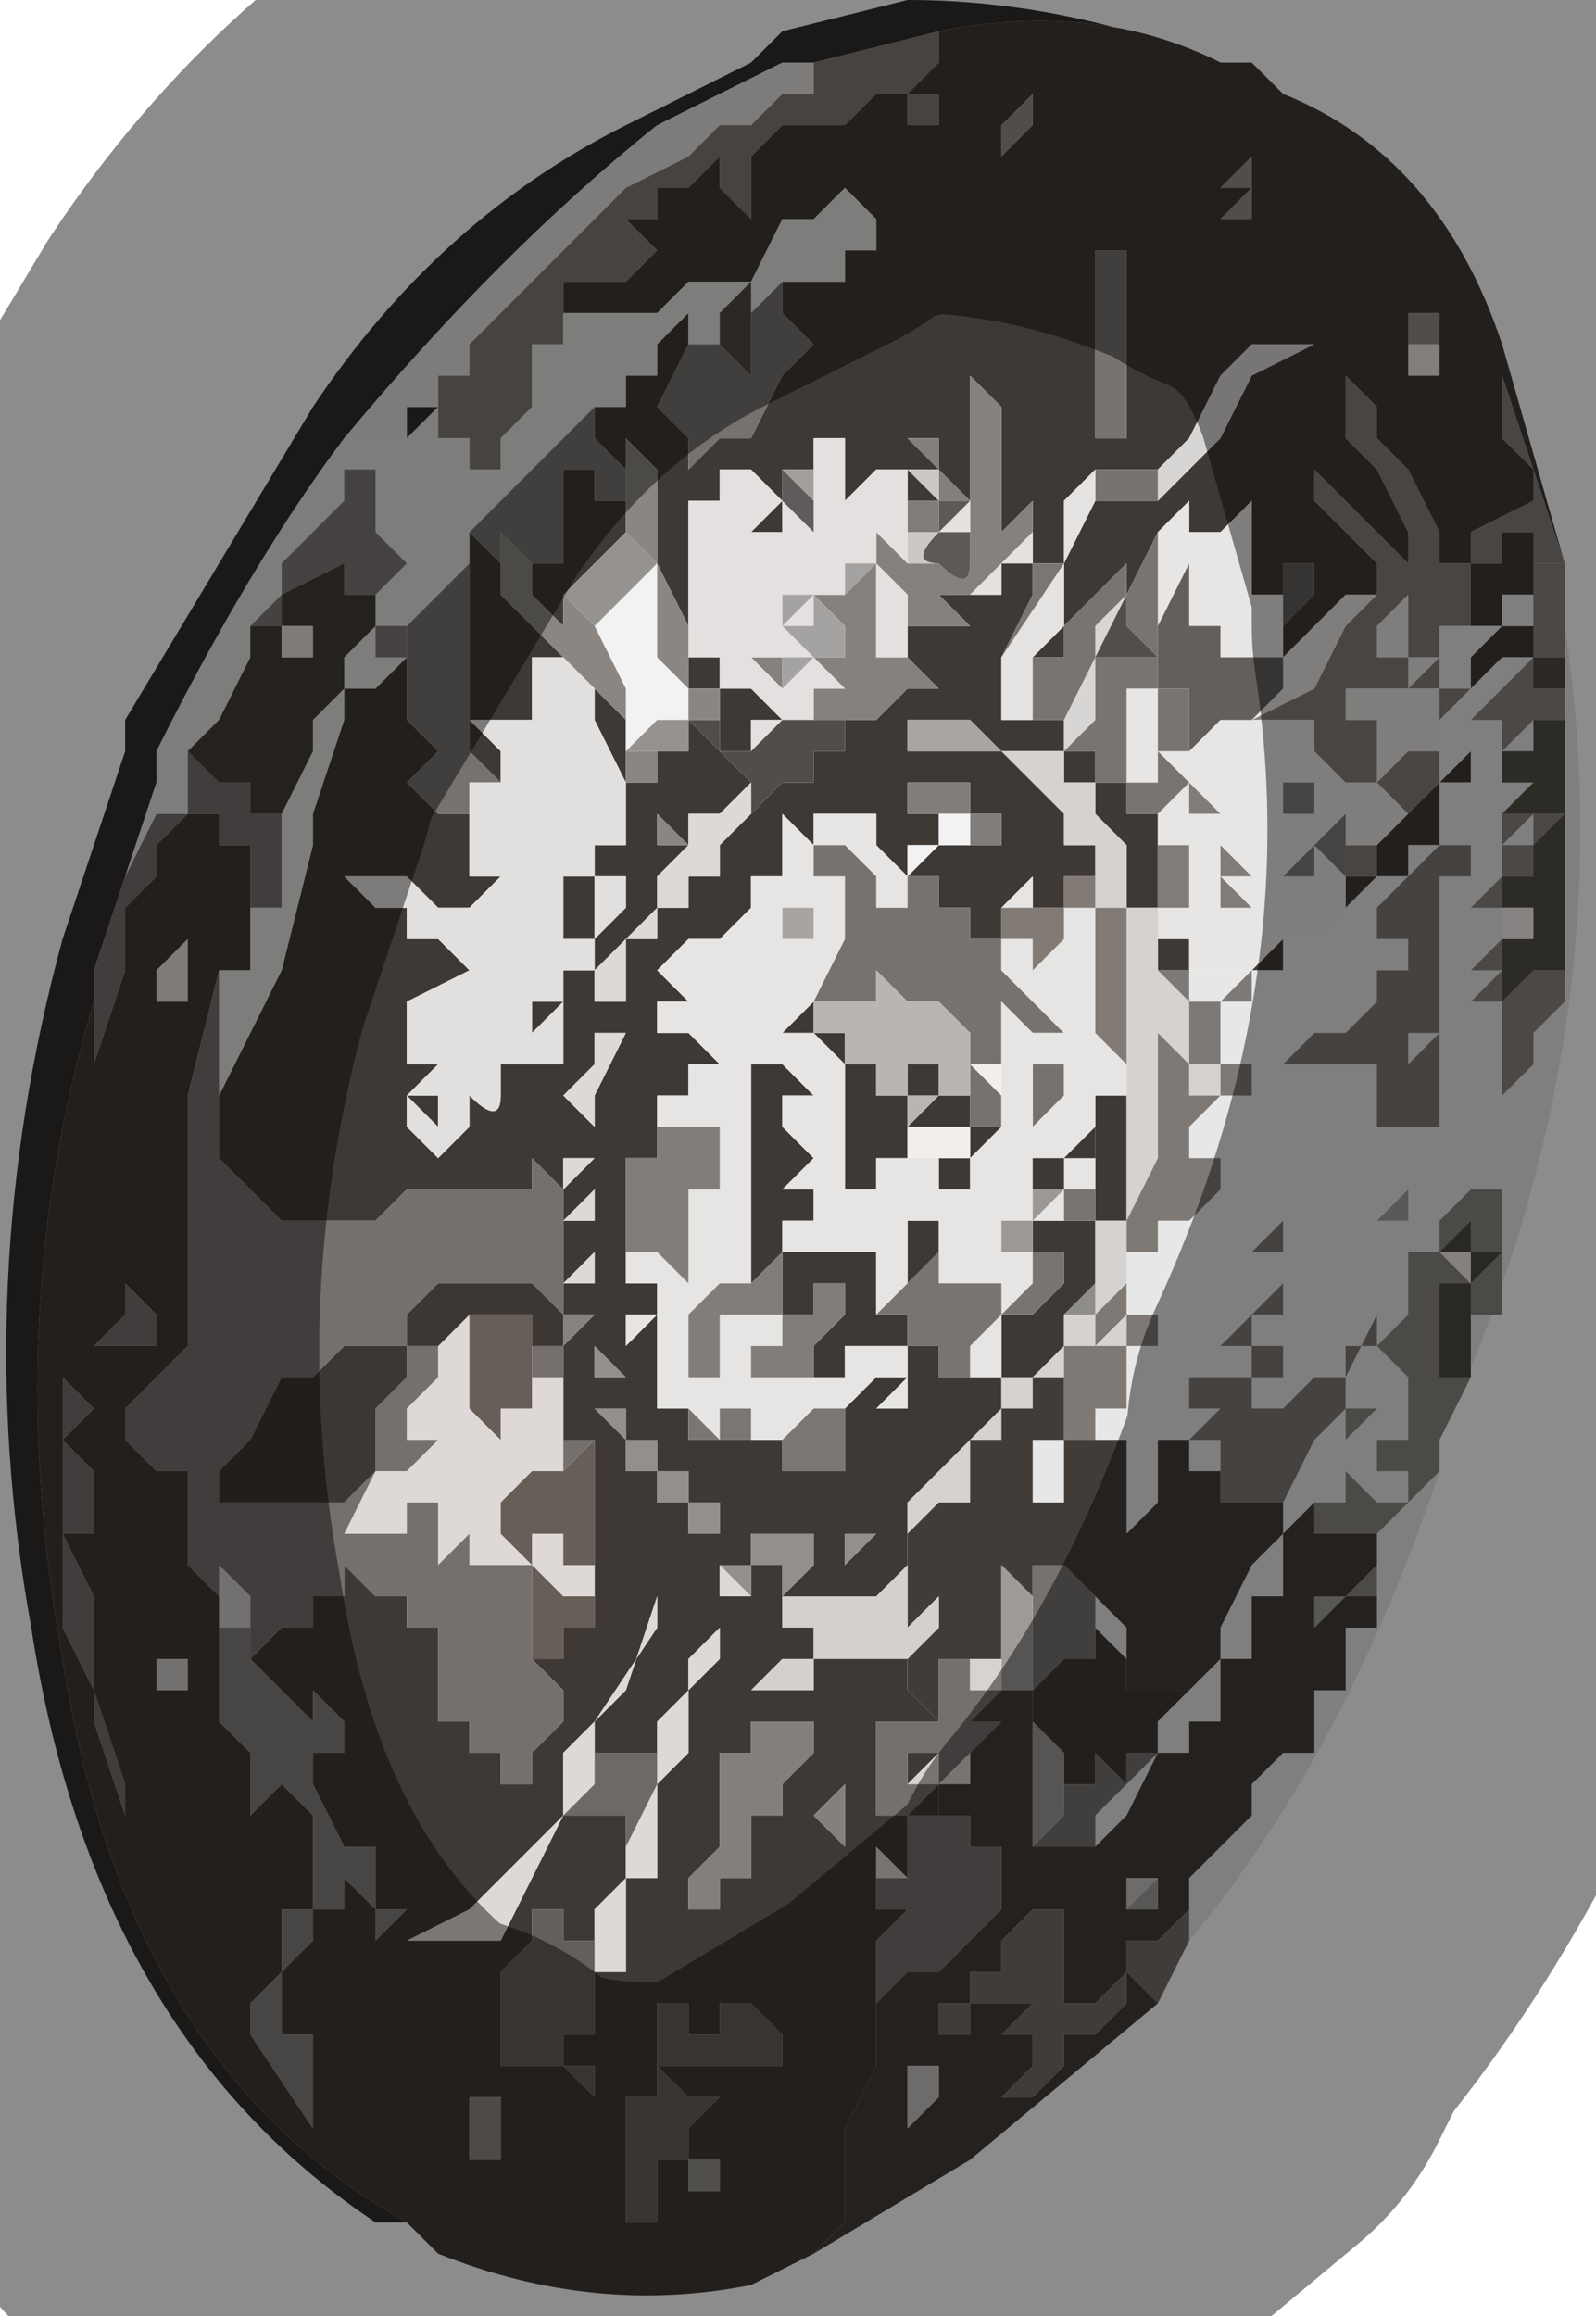 <?xml version="1.0" encoding="UTF-8" standalone="no"?>
<svg xmlns:xlink="http://www.w3.org/1999/xlink" height="3.7px" width="2.55px" xmlns="http://www.w3.org/2000/svg">
  <g transform="matrix(1.0, 0.0, 0.0, 1.0, 1.05, 1.8)">
    <path d="M0.95 -1.7 L0.9 -1.7 Q0.7 -1.8 0.45 -1.75 L0.25 -1.7 0.2 -1.7 0.0 -1.6 Q-0.25 -1.4 -0.5 -1.1 -0.65 -0.9 -0.8 -0.6 L-0.8 -0.55 -0.85 -0.4 -0.9 -0.25 -0.9 -0.2 Q-1.05 0.3 -0.95 0.85 -0.85 1.5 -0.4 1.75 L-0.4 1.75 -0.45 1.75 Q-0.9 1.45 -1.0 0.8 -1.1 0.25 -0.95 -0.3 L-0.9 -0.45 -0.85 -0.6 -0.85 -0.65 -0.55 -1.15 Q-0.35 -1.45 -0.05 -1.6 L0.15 -1.7 0.2 -1.75 0.4 -1.8 Q0.65 -1.8 0.9 -1.7 L0.95 -1.7 0.95 -1.7 M-0.1 0.5 L-0.1 0.5 -0.1 0.5 M0.4 1.2 L0.4 1.15 0.4 1.2 M-0.35 -1.15 L-0.35 -1.15 -0.4 -1.1 -0.4 -1.15 -0.35 -1.15 M0.6 -0.7 L0.6 -0.75 0.6 -0.7 M1.15 -0.85 L1.15 -0.9 1.15 -0.85" fill="#312d29" fill-rule="evenodd" stroke="none"/>
    <path d="M0.8 -1.0 L0.9 -1.1 0.95 -1.2 1.05 -1.25 1.05 -1.25 0.95 -1.25 0.9 -1.2 0.85 -1.1 0.8 -1.05 0.8 -0.95 0.75 -0.85 0.75 -0.9 0.7 -0.85 0.7 -0.8 0.7 -0.85 0.65 -0.8 0.65 -0.8 0.65 -0.75 0.6 -0.75 0.65 -0.8 0.65 -0.9 0.7 -1.0 0.75 -1.0 0.75 -1.0 0.8 -1.0 0.8 -1.05 0.75 -1.05 0.7 -1.05 0.7 -1.1 0.75 -1.1 0.75 -1.25 0.75 -1.35 0.75 -1.4 0.7 -1.4 0.7 -1.35 0.7 -1.3 0.7 -1.15 0.7 -1.05 0.7 -1.05 0.65 -1.0 0.65 -0.9 0.65 -0.9 0.6 -0.9 0.6 -0.85 0.55 -0.75 0.55 -0.75 0.55 -0.7 0.55 -0.65 0.55 -0.65 0.6 -0.65 0.6 -0.7 0.6 -0.65 0.65 -0.65 0.65 -0.65 0.65 -0.6 0.6 -0.6 0.6 -0.6 0.55 -0.6 0.55 -0.6 0.6 -0.55 0.65 -0.5 0.65 -0.45 0.7 -0.45 0.7 -0.4 0.65 -0.4 0.65 -0.4 0.65 -0.35 0.6 -0.35 0.6 -0.35 0.6 -0.4 0.55 -0.35 0.55 -0.3 0.55 -0.3 0.5 -0.3 0.5 -0.3 0.5 -0.35 0.45 -0.35 0.45 -0.4 0.45 -0.4 0.4 -0.4 0.4 -0.4 0.4 -0.4 0.35 -0.45 0.35 -0.45 0.35 -0.5 0.3 -0.5 0.3 -0.5 0.3 -0.5 0.25 -0.5 0.25 -0.45 0.25 -0.45 0.2 -0.5 0.2 -0.45 0.2 -0.4 0.15 -0.4 0.15 -0.35 0.15 -0.35 0.1 -0.3 0.1 -0.3 0.1 -0.3 0.1 -0.3 0.1 -0.3 0.05 -0.3 0.0 -0.25 0.0 -0.25 0.05 -0.2 0.0 -0.2 0.0 -0.15 0.05 -0.15 0.05 -0.15 0.1 -0.1 0.05 -0.1 0.05 -0.05 0.0 -0.05 0.0 -0.05 0.0 0.0 0.0 0.0 0.0 0.05 -0.05 0.05 -0.05 0.1 -0.05 0.1 -0.05 0.15 -0.05 0.25 -0.05 0.3 -0.05 0.35 0.0 0.3 -0.05 0.3 -0.05 0.25 0.0 0.25 0.0 0.3 0.0 0.35 0.0 0.4 0.0 0.45 0.0 0.4 0.0 0.45 0.05 0.45 0.05 0.5 0.1 0.5 0.15 0.5 0.2 0.5 0.2 0.55 0.25 0.55 0.3 0.55 0.3 0.45 0.35 0.4 0.4 0.4 0.35 0.45 0.4 0.45 0.4 0.35 0.3 0.35 0.3 0.4 Q0.25 0.4 0.25 0.4 L0.2 0.4 0.15 0.4 0.2 0.4 0.25 0.4 0.25 0.35 0.3 0.3 0.3 0.25 0.25 0.25 0.25 0.3 0.2 0.3 0.2 0.2 0.15 0.25 0.15 0.2 0.2 0.2 0.15 0.2 0.15 0.15 0.15 0.15 0.15 0.1 0.15 -0.05 0.15 -0.1 0.2 -0.1 0.2 -0.1 0.2 -0.1 0.25 -0.05 0.25 -0.05 0.25 -0.05 0.2 -0.05 0.2 0.0 0.2 0.0 0.25 0.05 0.2 0.1 0.15 0.1 0.2 0.1 0.2 0.1 0.25 0.1 0.25 0.15 0.2 0.15 0.2 0.2 0.25 0.2 0.3 0.2 0.3 0.2 0.3 0.2 0.35 0.2 0.35 0.2 0.35 0.3 0.4 0.25 0.4 0.15 0.4 0.15 0.45 0.15 0.45 0.2 0.4 0.25 0.35 0.3 0.4 0.3 0.4 0.35 0.45 0.35 0.45 0.4 0.5 0.4 0.55 0.4 0.55 0.3 0.6 0.3 0.65 0.25 0.65 0.2 0.6 0.2 0.6 0.25 0.6 0.15 0.65 0.15 0.65 0.15 0.7 0.15 0.7 0.1 0.7 0.05 0.7 0.0 0.75 0.0 0.75 0.0 0.7 0.0 0.7 -0.05 0.75 -0.05 0.75 -0.05 0.75 -0.05 0.75 -0.05 0.75 0.0 0.75 0.05 0.75 0.15 0.7 0.15 0.7 0.25 0.65 0.3 0.65 0.35 0.6 0.4 0.55 0.4 0.55 0.45 0.5 0.5 0.45 0.55 0.4 0.6 0.35 0.6 0.35 0.6 0.4 0.6 0.4 0.65 0.4 0.7 0.35 0.75 0.35 0.85 0.35 0.75 0.3 0.75 0.3 0.75 0.25 0.75 0.25 0.85 0.2 0.85 0.2 0.8 0.25 0.8 0.25 0.75 0.2 0.75 0.2 0.85 0.15 0.9 0.1 0.95 Q0.15 0.9 0.15 0.9 L0.2 0.9 0.25 0.9 0.25 0.85 0.3 0.85 0.3 1.05 0.25 1.1 0.3 1.15 0.3 1.2 0.3 1.4 0.3 1.25 0.3 1.05 0.3 1.0 0.3 0.85 0.35 0.85 0.4 0.85 0.4 0.9 0.45 0.95 0.4 0.95 0.35 0.95 0.35 1.05 0.35 1.1 0.4 1.1 0.45 1.05 0.45 1.1 0.4 1.1 0.4 1.15 0.4 1.2 0.35 1.15 0.35 1.2 0.4 1.2 0.35 1.2 0.35 1.25 0.4 1.25 0.35 1.25 0.4 1.25 0.35 1.3 0.35 1.4 0.35 1.5 0.3 1.6 0.3 1.65 0.3 1.75 0.25 1.8 0.15 1.85 Q-0.1 1.9 -0.35 1.8 L-0.35 1.8 -0.4 1.75 -0.4 1.75 Q-0.85 1.5 -0.95 0.85 -1.05 0.3 -0.9 -0.2 L-0.9 -0.1 -0.85 -0.25 -0.85 -0.35 -0.8 -0.4 -0.8 -0.45 -0.75 -0.5 -0.7 -0.5 -0.7 -0.45 -0.65 -0.45 -0.65 -0.45 -0.65 -0.25 -0.7 -0.25 -0.7 -0.25 -0.7 -0.25 -0.75 -0.05 -0.75 0.05 -0.75 0.1 -0.75 0.2 -0.75 0.35 -0.8 0.4 -0.85 0.45 -0.85 0.5 -0.8 0.55 -0.8 0.55 -0.75 0.55 -0.75 0.55 -0.75 0.65 -0.75 0.7 -0.75 0.7 -0.7 0.75 -0.7 0.75 -0.7 0.75 -0.7 0.8 -0.7 0.85 -0.7 0.95 -0.65 1.0 -0.65 1.05 -0.65 1.1 -0.6 1.05 -0.6 1.05 -0.55 1.1 -0.55 1.15 -0.55 1.2 -0.55 1.25 -0.5 1.25 -0.5 1.2 -0.45 1.25 -0.45 1.3 -0.45 1.3 -0.4 1.25 -0.45 1.25 -0.45 1.2 -0.45 1.2 -0.45 1.15 -0.5 1.15 -0.5 1.15 -0.55 1.05 -0.55 1.0 -0.55 1.0 -0.5 1.0 -0.5 0.95 -0.55 0.9 -0.55 0.9 -0.55 0.9 -0.55 0.95 -0.6 0.9 -0.6 0.9 -0.65 0.85 -0.65 0.8 -0.65 0.85 -0.6 0.8 -0.55 0.8 -0.55 0.75 -0.5 0.75 -0.5 0.7 -0.45 0.75 -0.45 0.7 -0.45 0.75 -0.4 0.75 -0.4 0.75 -0.4 0.8 -0.35 0.8 -0.35 0.8 -0.35 0.9 -0.35 0.9 -0.35 0.95 -0.3 0.95 -0.3 1.0 -0.3 1.0 -0.25 1.0 -0.25 1.05 -0.2 1.05 -0.2 1.0 -0.15 0.95 -0.15 0.9 -0.2 0.85 -0.2 0.8 -0.25 0.8 -0.2 0.8 -0.2 0.8 -0.2 0.85 -0.15 0.85 -0.15 0.8 -0.1 0.8 -0.1 0.75 -0.1 0.75 -0.1 0.65 -0.1 0.6 -0.1 0.55 -0.1 0.5 -0.15 0.5 -0.15 0.3 -0.15 0.1 -0.2 0.05 -0.2 0.1 -0.3 0.1 -0.35 0.1 -0.4 0.1 -0.45 0.15 -0.55 0.15 -0.6 0.15 -0.65 0.1 -0.65 0.1 -0.7 0.05 -0.7 -0.05 -0.7 -0.05 -0.6 -0.25 -0.55 -0.45 -0.55 -0.5 -0.5 -0.65 -0.5 -0.65 -0.5 -0.7 -0.5 -0.7 -0.45 -0.7 -0.45 -0.7 -0.4 -0.75 -0.4 -0.7 -0.4 -0.65 -0.35 -0.6 -0.35 -0.6 -0.4 -0.55 -0.4 -0.55 -0.35 -0.5 -0.35 -0.5 -0.3 -0.5 -0.3 -0.45 -0.3 -0.4 -0.25 -0.4 -0.25 -0.4 -0.3 -0.35 -0.3 -0.35 -0.35 -0.35 -0.4 -0.4 -0.4 -0.4 -0.45 -0.4 -0.55 -0.4 -0.55 -0.4 -0.5 -0.4 -0.5 -0.4 -0.45 -0.35 -0.45 -0.35 -0.4 -0.35 -0.4 -0.3 -0.35 -0.3 -0.35 -0.3 -0.3 -0.25 -0.4 -0.2 -0.4 -0.15 -0.4 -0.1 -0.35 -0.1 -0.4 -0.05 -0.4 -0.05 -0.35 -0.05 -0.35 0.0 -0.4 -0.05 -0.4 0.0 -0.4 0.0 -0.35 0.05 -0.3 0.0 -0.3 0.0 -0.3 -0.05 Q-0.25 0.0 -0.25 -0.05 L-0.25 -0.05 -0.25 -0.1 -0.2 -0.1 -0.2 -0.1 -0.15 -0.1 -0.15 -0.15 -0.15 -0.2 -0.2 -0.15 -0.2 -0.15 -0.15 -0.15 -0.15 -0.15 -0.2 -0.15 -0.2 -0.1 -0.2 -0.2 -0.15 -0.2 -0.1 -0.2 -0.1 -0.2 -0.15 -0.2 -0.15 -0.25 -0.15 -0.25 -0.1 -0.25 -0.1 -0.3 -0.1 -0.3 -0.15 -0.3 -0.15 -0.3 -0.15 -0.4 -0.1 -0.4 -0.1 -0.4 -0.1 -0.35 -0.15 -0.35 -0.1 -0.35 -0.1 -0.3 -0.05 -0.35 -0.05 -0.4 -0.1 -0.4 -0.1 -0.45 -0.1 -0.5 -0.1 -0.5 -0.1 -0.45 -0.05 -0.45 -0.05 -0.55 -0.1 -0.65 -0.1 -0.7 -0.15 -0.75 -0.2 -0.75 -0.2 -0.7 -0.2 -0.65 -0.25 -0.65 -0.25 -0.65 -0.3 -0.65 -0.3 -0.65 -0.25 -0.6 -0.25 -0.55 -0.3 -0.6 -0.3 -0.6 -0.3 -0.65 -0.3 -0.7 -0.3 -0.75 -0.3 -0.8 -0.3 -0.8 -0.3 -0.85 -0.3 -0.9 -0.3 -0.95 -0.25 -0.9 -0.25 -0.85 -0.2 -0.8 -0.15 -0.75 -0.1 -0.7 -0.05 -0.65 -0.05 -0.55 0.0 -0.55 0.0 -0.5 0.0 -0.45 0.05 -0.45 0.05 -0.45 0.0 -0.5 0.0 -0.6 0.05 -0.6 0.05 -0.65 0.1 -0.6 0.15 -0.55 0.15 -0.5 0.15 -0.5 0.2 -0.55 0.2 -0.55 0.25 -0.55 0.25 -0.6 0.3 -0.6 0.3 -0.65 0.3 -0.65 0.3 -0.65 0.35 -0.65 0.35 -0.65 0.4 -0.7 0.4 -0.7 0.45 -0.7 0.4 -0.75 0.4 -0.75 Q0.4 -0.75 0.4 -0.8 L0.4 -0.8 0.4 -0.8 0.45 -0.8 0.5 -0.8 0.45 -0.85 0.5 -0.85 0.5 -0.85 0.55 -0.85 0.55 -0.9 0.6 -0.9 0.6 -0.95 0.6 -1.0 0.6 -1.05 0.6 -1.05 0.6 -1.0 0.55 -0.95 0.55 -0.95 0.55 -1.0 0.5 -1.0 0.55 -1.0 0.55 -1.1 0.55 -1.1 0.55 -1.15 0.5 -1.2 0.5 -1.0 0.5 -1.0 0.45 -1.05 0.45 -1.05 0.45 -1.05 0.45 -1.1 0.45 -1.15 0.45 -1.1 0.4 -1.1 0.45 -1.05 0.4 -1.05 0.45 -1.0 0.4 -1.0 0.4 -1.0 0.4 -1.0 0.4 -1.05 0.35 -1.0 0.4 -1.05 0.35 -1.05 0.3 -1.0 0.3 -1.05 0.3 -1.05 0.3 -1.1 0.25 -1.1 0.25 -1.05 0.25 -1.05 0.2 -1.05 0.2 -1.1 0.2 -1.05 0.2 -1.05 0.2 -1.0 0.2 -0.95 0.15 -0.95 0.2 -1.0 0.15 -1.05 0.15 -1.05 0.1 -1.05 0.1 -1.0 0.05 -1.0 0.05 -0.95 0.05 -0.85 0.05 -0.8 0.05 -0.75 0.1 -0.75 0.1 -0.75 0.1 -0.7 0.1 -0.7 0.15 -0.7 0.15 -0.7 0.2 -0.65 0.2 -0.65 0.15 -0.65 0.15 -0.6 0.15 -0.6 0.1 -0.6 0.1 -0.6 0.1 -0.65 0.1 -0.7 0.05 -0.7 0.05 -0.8 0.0 -0.9 0.0 -1.05 -0.05 -1.1 0.0 -1.1 -0.05 -1.1 -0.05 -1.1 -0.05 -0.95 -0.05 -0.95 -0.1 -0.9 -0.1 -0.9 -0.15 -0.85 -0.15 -0.85 -0.15 -0.8 -0.2 -0.85 -0.2 -0.9 -0.2 -0.9 -0.15 -0.9 -0.15 -0.9 -0.15 -1.0 -0.15 -1.05 -0.1 -1.05 -0.1 -1.0 Q-0.1 -1.0 -0.05 -1.0 L-0.05 -1.05 -0.1 -1.1 -0.1 -1.15 -0.05 -1.15 -0.05 -1.2 0.0 -1.2 0.0 -1.25 0.05 -1.3 0.05 -1.25 0.0 -1.25 0.05 -1.25 0.0 -1.15 0.0 -1.15 0.05 -1.1 0.0 -1.1 0.05 -1.1 0.05 -1.1 0.05 -1.05 0.1 -1.1 0.15 -1.1 0.2 -1.2 0.2 -1.2 0.25 -1.25 0.2 -1.3 0.2 -1.35 0.2 -1.35 0.25 -1.35 0.3 -1.35 0.3 -1.4 0.3 -1.4 0.3 -1.4 0.35 -1.4 0.35 -1.45 0.35 -1.45 0.3 -1.5 0.3 -1.5 0.25 -1.45 0.2 -1.45 0.15 -1.35 0.15 -1.35 0.1 -1.35 0.1 -1.35 0.05 -1.35 0.05 -1.35 0.05 -1.35 0.0 -1.3 0.0 -1.3 -0.05 -1.3 -0.05 -1.3 -0.1 -1.3 -0.1 -1.3 -0.15 -1.3 -0.15 -1.25 -0.15 -1.3 -0.15 -1.3 -0.15 -1.35 -0.1 -1.35 -0.1 -1.35 -0.05 -1.35 -0.05 -1.35 0.0 -1.4 -0.05 -1.45 -0.05 -1.45 0.0 -1.45 0.0 -1.5 0.05 -1.5 0.1 -1.55 0.1 -1.5 0.15 -1.5 0.1 -1.5 0.15 -1.45 0.15 -1.45 0.15 -1.5 0.15 -1.55 0.2 -1.6 0.25 -1.6 0.25 -1.6 0.3 -1.6 0.3 -1.6 0.35 -1.65 0.35 -1.65 0.4 -1.65 0.4 -1.6 0.45 -1.6 0.45 -1.65 0.4 -1.65 0.45 -1.7 0.45 -1.75 Q0.7 -1.8 0.9 -1.7 L0.95 -1.7 1.0 -1.65 1.0 -1.65 Q1.25 -1.55 1.35 -1.25 L1.45 -0.9 1.4 -1.05 1.35 -1.2 1.35 -1.15 1.35 -1.1 1.4 -1.05 1.4 -1.0 1.4 -1.0 1.3 -0.95 1.3 -0.9 1.25 -0.9 1.25 -0.9 1.25 -0.95 1.25 -0.95 1.2 -1.05 1.15 -1.1 1.15 -1.15 1.1 -1.2 1.1 -1.15 1.1 -1.1 1.15 -1.05 1.2 -0.95 1.2 -0.85 1.2 -0.9 1.15 -0.95 1.1 -1.0 1.05 -1.05 1.05 -1.05 1.05 -1.0 1.1 -0.95 1.15 -0.9 1.15 -0.9 1.15 -0.85 1.1 -0.85 1.05 -0.8 1.05 -0.8 1.05 -0.8 1.0 -0.75 1.0 -0.8 1.05 -0.85 1.05 -0.9 1.05 -0.9 1.0 -0.9 1.0 -0.85 1.0 -0.8 1.0 -0.8 1.0 -0.85 0.95 -0.85 0.95 -0.85 0.95 -0.9 0.95 -0.95 0.95 -1.0 0.9 -0.95 0.9 -0.95 0.85 -0.95 0.85 -0.95 0.85 -1.0 0.8 -0.95 0.8 -1.0 M0.95 -1.7 L0.95 -1.7 M0.9 -1.7 L0.9 -1.7 M0.15 -0.55 L0.15 -0.55 0.1 -0.5 0.1 -0.5 0.05 -0.5 0.05 -0.4 0.1 -0.4 0.1 -0.45 0.1 -0.45 0.15 -0.5 0.15 -0.5 0.15 -0.55 M-0.5 -0.7 L-0.5 -0.7 M-0.1 0.5 L-0.1 0.5 M0.4 1.05 L0.35 1.05 0.4 1.05 0.4 1.0 0.45 1.0 0.4 1.0 0.45 1.0 0.4 1.05 M0.55 -0.6 L0.55 -0.6 0.55 -0.6 0.5 -0.65 0.5 -0.65 0.5 -0.6 0.5 -0.6 0.55 -0.6 0.5 -0.6 0.55 -0.6 M0.8 -0.35 L0.8 -0.35 0.75 -0.35 0.75 -0.4 0.75 -0.4 0.75 -0.45 0.7 -0.5 0.7 -0.5 0.7 -0.55 0.7 -0.55 0.65 -0.55 0.65 -0.55 0.65 -0.6 0.7 -0.6 0.7 -0.6 0.7 -0.55 0.75 -0.55 0.75 -0.55 0.75 -0.5 0.8 -0.5 0.8 -0.45 0.8 -0.45 0.8 -0.45 0.8 -0.4 0.8 -0.35 0.8 -0.3 0.85 -0.3 0.85 -0.25 0.85 -0.25 0.9 -0.25 0.9 -0.25 0.95 -0.25 1.0 -0.3 1.0 -0.3 1.0 -0.25 0.95 -0.25 0.95 -0.25 0.9 -0.25 0.85 -0.25 0.85 -0.25 0.85 -0.2 0.85 -0.25 0.8 -0.25 0.8 -0.3 0.8 -0.35 M1.25 -1.25 L1.25 -1.3 1.2 -1.3 1.2 -1.25 1.2 -1.25 1.2 -1.2 1.25 -1.2 1.25 -1.25 M0.95 -1.5 L0.95 -1.5 0.95 -1.55 0.9 -1.5 0.9 -1.5 0.95 -1.5 0.9 -1.45 0.95 -1.45 0.95 -1.45 0.95 -1.5 M0.55 -1.6 L0.55 -1.6 0.55 -1.55 0.6 -1.6 0.6 -1.65 0.55 -1.6 0.55 -1.6 0.55 -1.6 0.55 -1.6 0.55 -1.65 0.55 -1.6 M1.1 -0.35 L1.1 -0.4 1.15 -0.4 1.15 -0.45 1.2 -0.5 1.25 -0.55 1.25 -0.55 1.3 -0.6 1.3 -0.55 1.25 -0.55 1.25 -0.45 1.25 -0.45 1.25 -0.45 1.2 -0.45 1.2 -0.4 1.2 -0.4 1.15 -0.4 1.1 -0.35 1.05 -0.3 1.05 -0.3 1.1 -0.35 1.1 -0.35 M1.3 -0.8 L1.3 -0.85 1.3 -0.9 1.3 -0.9 1.35 -0.9 1.35 -0.95 1.4 -0.95 1.4 -0.95 1.4 -0.9 1.4 -0.85 1.4 -0.75 1.35 -0.75 1.35 -0.75 1.3 -0.7 1.3 -0.75 1.3 -0.75 1.35 -0.8 1.35 -0.8 1.35 -0.8 1.4 -0.8 1.4 -0.85 1.35 -0.85 1.35 -0.8 1.3 -0.8 1.3 -0.8 M0.4 -0.6 L0.45 -0.6 0.45 -0.6 0.5 -0.6 0.5 -0.65 0.45 -0.65 Q0.4 -0.65 0.4 -0.65 L0.4 -0.6 M0.4 -0.65 L0.4 -0.65 0.35 -0.6 0.4 -0.65 M0.45 -0.5 L0.45 -0.55 0.45 -0.55 0.4 -0.55 0.4 -0.55 0.4 -0.5 0.45 -0.5 0.45 -0.5 0.5 -0.55 0.45 -0.55 0.45 -0.55 0.45 -0.5 0.45 -0.45 0.4 -0.45 0.4 -0.4 0.45 -0.45 0.45 -0.45 0.5 -0.45 0.5 -0.45 0.5 -0.45 0.5 -0.45 0.55 -0.45 0.55 -0.5 0.5 -0.5 0.5 -0.5 0.5 -0.55 0.45 -0.5 M0.25 -0.25 L0.25 -0.2 0.25 -0.25 M0.5 -0.05 L0.5 0.0 0.5 0.0 0.55 0.0 0.55 0.0 0.5 0.05 0.5 0.1 0.45 0.1 0.45 0.15 0.45 0.05 0.4 0.05 0.35 0.05 0.35 0.1 0.3 0.1 0.3 0.0 0.3 -0.05 0.3 -0.1 0.25 -0.15 0.25 -0.15 0.2 -0.15 0.25 -0.2 0.25 -0.15 0.3 -0.15 0.3 -0.1 0.35 -0.1 0.35 -0.1 0.35 -0.05 0.4 -0.05 0.4 -0.1 0.4 -0.15 0.4 -0.1 0.4 -0.05 0.4 -0.1 0.45 -0.1 0.45 -0.05 0.4 -0.05 0.4 0.0 0.45 -0.05 0.5 -0.05 M-0.05 -0.15 L-0.05 -0.2 -0.05 -0.2 -0.05 -0.25 -0.05 -0.3 0.0 -0.3 0.0 -0.35 0.0 -0.35 0.0 -0.35 0.05 -0.35 0.05 -0.4 0.05 -0.45 0.05 -0.45 0.0 -0.4 0.0 -0.35 -0.1 -0.25 -0.1 -0.25 -0.1 -0.2 -0.1 -0.1 -0.1 -0.1 -0.1 -0.05 -0.1 -0.05 -0.1 -0.1 -0.15 -0.05 -0.15 -0.05 -0.1 0.0 -0.1 0.0 -0.1 0.05 -0.15 0.05 -0.15 0.1 -0.1 0.05 -0.1 0.1 -0.1 0.1 -0.15 0.15 -0.15 0.15 -0.1 0.15 -0.1 0.15 -0.1 0.2 -0.15 0.25 -0.15 0.25 -0.1 0.25 -0.1 0.25 -0.1 0.25 -0.1 0.25 -0.1 0.1 -0.1 -0.05 -0.05 -0.15 -0.05 -0.15 -0.05 -0.15 -0.1 -0.15 -0.1 -0.2 -0.05 -0.2 -0.05 -0.15 M-0.1 0.25 L-0.1 0.3 -0.15 0.3 -0.15 0.35 -0.1 0.3 -0.1 0.25 M0.5 0.0 L0.45 0.0 0.45 0.0 0.4 0.0 0.4 0.05 0.45 0.05 0.5 0.05 0.5 0.0 M0.75 0.85 L0.8 0.9 0.85 0.9 0.8 0.95 0.8 1.0 0.75 1.0 0.75 1.05 0.7 1.0 0.7 1.0 0.7 1.05 0.65 1.05 0.65 1.0 0.6 0.95 0.6 0.9 0.65 0.85 0.7 0.85 0.7 0.8 0.75 0.85 M1.4 -0.9 L1.4 -0.9 M0.05 0.6 L0.05 0.65 0.1 0.65 0.1 0.6 0.05 0.6 0.05 0.55 0.0 0.55 0.0 0.55 0.0 0.6 0.05 0.6 M0.3 0.7 L0.35 0.65 0.3 0.65 0.3 0.7 M0.15 0.75 L0.15 0.7 0.2 0.7 0.2 0.75 0.25 0.7 0.25 0.65 0.2 0.65 0.2 0.65 0.15 0.65 0.15 0.7 0.1 0.7 0.1 0.65 0.15 0.65 0.1 0.65 0.1 0.7 0.05 0.7 0.1 0.7 0.1 0.8 0.05 0.85 0.05 0.9 0.0 0.95 0.0 1.0 -0.05 1.0 -0.05 1.0 -0.1 1.0 -0.1 0.95 0.0 0.8 0.0 0.7 0.05 0.7 0.0 0.7 0.0 0.75 -0.05 0.9 -0.15 1.0 -0.15 1.1 -0.2 1.15 -0.2 1.15 -0.25 1.2 -0.3 1.25 -0.4 1.3 -0.35 1.3 -0.35 1.3 -0.25 1.3 -0.2 1.2 -0.15 1.1 -0.1 1.1 -0.1 1.1 -0.05 1.1 -0.05 1.15 -0.05 1.2 -0.1 1.25 -0.1 1.35 -0.05 1.35 -0.05 1.3 -0.05 1.2 0.0 1.2 0.0 1.15 0.0 1.05 0.05 1.0 0.05 0.9 0.1 0.85 0.1 0.75 0.15 0.75 M0.25 0.95 L0.2 0.95 0.15 0.95 0.15 1.0 0.1 1.0 0.1 1.05 0.1 1.15 0.05 1.2 0.05 1.25 0.1 1.25 0.1 1.2 0.15 1.2 0.15 1.15 0.2 1.15 0.15 1.15 0.15 1.1 0.2 1.1 0.2 1.05 0.25 1.0 0.25 0.95 M0.05 1.55 L0.0 1.5 0.0 1.55 0.0 1.55 -0.05 1.55 -0.05 1.55 -0.1 1.55 -0.1 1.5 -0.15 1.5 -0.15 1.45 -0.2 1.45 -0.2 1.45 -0.2 1.45 -0.15 1.45 -0.15 1.45 -0.1 1.45 -0.1 1.45 -0.1 1.35 -0.1 1.3 -0.15 1.3 -0.15 1.25 -0.15 1.25 -0.2 1.25 -0.2 1.3 -0.25 1.35 -0.25 1.35 -0.2 1.35 -0.2 1.35 -0.25 1.35 -0.25 1.45 -0.25 1.5 -0.3 1.5 -0.25 1.5 -0.25 1.5 -0.2 1.5 -0.25 1.5 -0.2 1.5 -0.25 1.55 -0.2 1.5 -0.2 1.5 -0.15 1.5 -0.1 1.55 -0.1 1.55 -0.05 1.55 -0.05 1.55 -0.05 1.6 -0.05 1.65 -0.05 1.7 -0.05 1.7 -0.05 1.75 0.0 1.75 0.0 1.75 0.0 1.7 0.0 1.65 0.05 1.65 0.05 1.6 0.05 1.6 0.1 1.55 0.05 1.55 M0.15 1.4 L0.1 1.4 0.1 1.45 0.05 1.45 0.05 1.4 0.0 1.4 0.0 1.4 0.0 1.45 0.0 1.5 0.05 1.5 0.05 1.5 0.1 1.5 0.15 1.5 0.2 1.5 0.2 1.45 0.15 1.4 M0.05 1.7 L0.1 1.7 0.1 1.6 0.1 1.65 0.05 1.65 0.05 1.7 M-0.75 -0.3 L-0.75 -0.3 -0.8 -0.25 -0.8 -0.25 -0.8 -0.2 -0.8 -0.2 -0.75 -0.2 -0.75 -0.25 -0.75 -0.3 M-0.05 0.45 L-0.1 0.45 -0.1 0.45 -0.05 0.5 -0.05 0.45 -0.05 0.45 M-0.1 0.35 L-0.1 0.4 -0.1 0.4 -0.05 0.4 -0.1 0.35 M0.0 0.55 L0.0 0.5 -0.05 0.5 -0.05 0.55 -0.05 0.55 0.0 0.55 0.0 0.55 M-0.9 0.45 L-0.95 0.4 -0.95 0.65 -0.95 0.8 -0.9 0.9 -0.85 1.05 -0.85 1.1 -0.9 0.95 -0.9 0.75 -0.95 0.65 -0.9 0.65 -0.9 0.55 -0.95 0.5 -0.9 0.45 M-0.85 0.25 L-0.85 0.3 -0.9 0.35 -0.85 0.35 -0.85 0.35 -0.8 0.35 -0.8 0.3 -0.85 0.25 M-0.75 0.85 L-0.75 0.85 -0.8 0.85 -0.8 0.9 -0.8 0.9 -0.8 0.9 -0.75 0.9 -0.75 0.85 M-0.05 1.45 L-0.05 1.4 -0.05 1.5 -0.05 1.45 -0.05 1.45 M-0.3 1.65 L-0.25 1.65 -0.25 1.55 -0.25 1.55 -0.3 1.55 -0.3 1.55 -0.3 1.6 -0.3 1.65 M-0.6 1.35 L-0.6 1.35 -0.65 1.4 -0.65 1.4 -0.65 1.35 -0.65 1.45 -0.55 1.6 -0.55 1.55 -0.55 1.45 -0.6 1.45 -0.6 1.45 -0.6 1.35 -0.55 1.3 -0.55 1.25 -0.6 1.25 -0.6 1.3 -0.6 1.35" fill="#3e3935" fill-rule="evenodd" stroke="none"/>
    <path d="M1.15 -0.9 L1.15 -0.9 1.1 -0.95 1.05 -1.0 1.05 -1.05 1.05 -1.05 1.1 -1.0 1.15 -0.95 1.2 -0.9 1.2 -0.85 1.2 -0.95 1.15 -1.05 1.1 -1.1 1.1 -1.15 1.1 -1.2 1.15 -1.15 1.15 -1.1 1.2 -1.05 1.25 -0.95 1.25 -0.95 1.25 -0.9 1.25 -0.9 1.3 -0.9 1.3 -0.95 1.4 -1.0 1.4 -1.0 1.4 -1.05 1.35 -1.1 1.35 -1.15 1.35 -1.2 1.4 -1.05 1.45 -0.9 1.4 -0.9 1.4 -0.95 1.4 -0.95 1.35 -0.95 1.35 -0.9 1.3 -0.9 1.3 -0.9 1.3 -0.85 1.3 -0.8 1.25 -0.8 1.25 -0.75 1.25 -0.75 1.25 -0.7 1.3 -0.7 1.25 -0.65 1.25 -0.55 1.25 -0.55 1.2 -0.5 1.15 -0.45 1.15 -0.4 1.1 -0.4 1.1 -0.35 1.1 -0.4 1.1 -0.45 1.1 -0.45 1.15 -0.45 1.15 -0.45 1.15 -0.45 1.2 -0.5 1.2 -0.5 1.15 -0.55 1.15 -0.55 1.2 -0.6 1.2 -0.6 1.25 -0.6 1.25 -0.65 1.25 -0.7 1.2 -0.7 1.25 -0.75 1.2 -0.75 1.2 -0.7 1.15 -0.7 1.15 -0.75 1.2 -0.75 1.2 -0.75 1.2 -0.8 1.15 -0.75 1.15 -0.75 1.2 -0.8 1.2 -0.85 1.2 -0.85 1.15 -0.8 1.15 -0.75 1.15 -0.7 1.1 -0.7 1.1 -0.7 1.05 -0.7 1.05 -0.7 1.1 -0.7 1.1 -0.7 1.1 -0.7 1.1 -0.65 1.15 -0.65 1.15 -0.6 1.15 -0.55 1.1 -0.55 1.1 -0.5 1.1 -0.55 1.05 -0.6 1.05 -0.6 1.05 -0.65 1.0 -0.65 1.0 -0.65 1.0 -0.65 0.95 -0.65 1.05 -0.7 1.1 -0.8 1.1 -0.8 1.15 -0.85 1.15 -0.85 1.15 -0.85 1.15 -0.9" fill="#837e7a" fill-rule="evenodd" stroke="none"/>
    <path d="M1.2 -1.25 L1.2 -1.25 1.2 -1.3 1.25 -1.3 1.25 -1.25 1.25 -1.25 1.2 -1.25 1.2 -1.25 M0.55 -1.65 L0.55 -1.6 0.55 -1.6 0.55 -1.6 0.55 -1.65 M0.55 -1.6 L0.55 -1.6 0.6 -1.65 0.6 -1.6 0.55 -1.55 0.55 -1.6 0.55 -1.6 M0.95 -1.5 L0.95 -1.45 0.95 -1.45 0.9 -1.45 0.95 -1.5 0.9 -1.5 0.9 -1.5 0.95 -1.55 0.95 -1.5 0.95 -1.5" fill="#918c88" fill-rule="evenodd" stroke="none"/>
    <path d="M1.2 -1.25 L1.2 -1.25 1.25 -1.25 1.25 -1.25 1.25 -1.2 1.2 -1.2 1.2 -1.25" fill="#ebe6e2" fill-rule="evenodd" stroke="none"/>
    <path d="M0.75 -0.85 L0.8 -0.95 0.8 -1.05 0.85 -1.1 0.9 -1.2 0.95 -1.25 1.05 -1.25 1.05 -1.25 0.95 -1.2 0.9 -1.1 0.8 -1.0 0.8 -0.95 0.75 -0.85 0.75 -0.85 0.7 -0.75 0.7 -0.65 0.65 -0.6 0.65 -0.65 0.65 -0.65 0.7 -0.75 0.7 -0.8 0.75 -0.85" fill="#d8d6d5" fill-rule="evenodd" stroke="none"/>
    <path d="M0.8 -1.0 L0.8 -0.95 0.85 -1.0 0.85 -0.95 0.85 -0.95 0.9 -0.95 0.9 -0.95 0.95 -1.0 0.95 -0.95 0.95 -0.9 0.95 -0.85 0.95 -0.85 1.0 -0.85 1.0 -0.8 1.0 -0.75 0.95 -0.75 0.95 -0.75 0.95 -0.8 0.95 -0.8 0.95 -0.75 0.9 -0.75 0.9 -0.75 0.9 -0.8 0.85 -0.8 0.85 -0.85 0.85 -0.9 0.8 -0.8 0.8 -0.8 0.8 -0.8 0.8 -0.8 0.8 -0.85 0.8 -0.9 0.8 -0.95 0.8 -1.0 M1.0 -0.75 L1.05 -0.8 1.05 -0.8 1.05 -0.8 1.1 -0.85 1.15 -0.85 1.15 -0.9 1.15 -0.85 1.15 -0.85 1.15 -0.85 1.1 -0.8 1.1 -0.8 1.05 -0.7 0.95 -0.65 1.0 -0.65 1.0 -0.65 1.0 -0.65 1.05 -0.65 1.05 -0.6 1.05 -0.6 1.1 -0.55 1.1 -0.5 1.1 -0.55 1.15 -0.55 1.15 -0.6 1.15 -0.65 1.1 -0.65 1.1 -0.7 1.1 -0.7 1.1 -0.7 1.05 -0.7 1.05 -0.7 1.1 -0.7 1.1 -0.7 1.15 -0.7 1.15 -0.75 1.15 -0.8 1.2 -0.85 1.2 -0.85 1.2 -0.8 1.15 -0.75 1.15 -0.75 1.2 -0.8 1.2 -0.75 1.2 -0.75 1.15 -0.75 1.15 -0.7 1.2 -0.7 1.2 -0.75 1.25 -0.75 1.2 -0.7 1.25 -0.7 1.25 -0.65 1.25 -0.6 1.2 -0.6 1.2 -0.6 1.15 -0.55 1.15 -0.55 1.2 -0.5 1.2 -0.5 1.15 -0.45 1.15 -0.45 1.15 -0.45 1.1 -0.45 1.1 -0.45 1.1 -0.4 1.1 -0.35 1.1 -0.35 1.05 -0.3 1.05 -0.3 1.05 -0.3 1.0 -0.3 1.0 -0.3 0.95 -0.25 0.9 -0.25 0.9 -0.25 0.85 -0.25 0.85 -0.25 0.85 -0.3 0.8 -0.3 0.8 -0.35 0.8 -0.4 0.8 -0.45 0.8 -0.45 0.8 -0.45 0.8 -0.5 0.8 -0.5 0.85 -0.55 0.85 -0.55 0.8 -0.6 0.8 -0.55 0.75 -0.55 0.75 -0.55 0.75 -0.6 0.75 -0.65 0.75 -0.7 0.8 -0.7 0.8 -0.65 0.8 -0.65 0.8 -0.6 0.85 -0.6 0.85 -0.6 0.85 -0.6 0.9 -0.65 0.9 -0.65 0.95 -0.65 1.0 -0.7 1.0 -0.7 1.0 -0.75 M1.0 -0.55 L1.0 -0.5 1.05 -0.5 1.05 -0.5 1.05 -0.55 1.05 -0.55 1.0 -0.55 M0.9 -0.5 L0.9 -0.5 0.9 -0.5 0.85 -0.55 0.85 -0.5 0.9 -0.5 0.9 -0.45 0.9 -0.4 0.95 -0.4 0.95 -0.4 0.9 -0.45 0.9 -0.5 M0.85 -0.45 L0.8 -0.45 0.8 -0.35 0.85 -0.35 0.85 -0.35 0.85 -0.4 0.85 -0.4 0.85 -0.4 0.85 -0.4 0.85 -0.45 0.9 -0.45 0.9 -0.45 0.85 -0.45 0.85 -0.45 0.85 -0.45 M0.9 -0.4 L0.9 -0.35 0.95 -0.35 0.9 -0.4 M0.85 -0.35 L0.85 -0.35 0.85 -0.35 M1.05 -0.45 L1.05 -0.5 1.05 -0.45 1.05 -0.45 1.05 -0.45 1.0 -0.4 1.05 -0.4 1.05 -0.45 1.1 -0.4 1.1 -0.4 1.1 -0.5 1.05 -0.45" fill="#e7e6e4" fill-rule="evenodd" stroke="none"/>
    <path d="M0.85 -0.25 L0.85 -0.25 0.9 -0.25 0.95 -0.25 0.95 -0.25 1.0 -0.25 1.0 -0.3 1.05 -0.3 1.05 -0.3 1.05 -0.3 1.05 -0.3 1.1 -0.35 1.15 -0.4 1.2 -0.4 1.2 -0.4 1.2 -0.45 1.25 -0.45 1.25 -0.45 1.25 -0.45 1.25 -0.55 1.3 -0.55 1.3 -0.6 1.25 -0.55 1.25 -0.65 1.3 -0.7 1.25 -0.7 1.25 -0.75 1.25 -0.75 1.25 -0.8 1.3 -0.8 1.3 -0.8 1.35 -0.8 1.35 -0.85 1.4 -0.85 1.4 -0.8 1.35 -0.8 1.35 -0.8 1.35 -0.8 1.3 -0.75 1.3 -0.75 1.3 -0.7 1.35 -0.75 1.4 -0.75 1.4 -0.75 1.35 -0.7 1.3 -0.65 1.3 -0.65 1.35 -0.65 1.35 -0.65 1.35 -0.65 1.35 -0.65 1.35 -0.6 1.3 -0.6 1.35 -0.6 1.35 -0.6 1.4 -0.65 1.4 -0.65 1.4 -0.6 1.35 -0.6 1.35 -0.55 1.35 -0.55 1.4 -0.55 1.4 -0.6 1.4 -0.55 1.35 -0.5 1.3 -0.5 1.35 -0.5 1.35 -0.5 1.4 -0.5 1.4 -0.5 1.4 -0.5 1.35 -0.5 1.35 -0.45 1.3 -0.45 1.3 -0.45 1.35 -0.45 1.35 -0.45 1.4 -0.5 1.4 -0.45 1.35 -0.45 1.35 -0.45 1.35 -0.4 1.35 -0.4 1.3 -0.35 1.3 -0.35 1.35 -0.35 1.35 -0.35 1.35 -0.3 1.3 -0.3 1.3 -0.3 1.35 -0.3 1.35 -0.3 1.3 -0.25 1.3 -0.25 1.35 -0.25 1.35 -0.25 1.3 -0.2 1.3 -0.2 1.3 -0.2 1.35 -0.2 1.35 -0.2 1.35 -0.15 1.4 -0.2 1.35 -0.15 1.35 -0.15 1.35 -0.1 1.35 -0.1 1.35 -0.1 1.35 -0.05 1.4 -0.1 1.4 -0.1 1.4 -0.1 1.4 -0.15 1.45 -0.2 1.45 -0.25 1.45 -0.3 1.45 -0.35 1.45 -0.4 1.45 -0.5 1.45 -0.55 1.45 -0.55 1.45 -0.65 1.45 -0.65 1.45 -0.7 1.45 -0.75 1.45 -0.75 1.45 -0.8 1.45 -0.9 1.4 -0.9 1.45 -0.9 1.45 -0.8 Q1.55 -0.15 1.25 0.5 L1.25 0.55 Q1.1 1.0 0.85 1.3 L0.85 1.2 0.9 1.15 0.95 1.1 0.95 1.05 1.0 1.0 1.05 1.0 1.05 0.9 1.1 0.9 1.1 0.8 1.15 0.8 1.15 0.75 1.15 0.65 1.15 0.65 1.2 0.6 1.25 0.55 1.25 0.5 1.3 0.4 1.3 0.3 1.35 0.3 1.35 0.2 1.35 0.1 1.3 0.1 1.25 0.15 1.25 0.2 1.2 0.2 1.25 0.25 1.2 0.2 1.2 0.3 1.15 0.35 1.15 0.35 1.2 0.4 1.2 0.4 1.15 0.4 1.2 0.4 1.2 0.45 1.15 0.45 1.1 0.45 1.1 0.5 1.15 0.45 1.2 0.45 1.2 0.5 1.15 0.5 1.15 0.55 1.2 0.55 1.2 0.6 1.15 0.6 1.1 0.55 1.1 0.6 1.1 0.6 1.05 0.6 1.05 0.65 1.0 0.7 1.05 0.65 1.05 0.6 1.0 0.65 1.0 0.75 0.95 0.75 0.95 0.85 0.9 0.85 0.9 0.95 0.85 0.95 0.85 1.0 0.8 1.0 0.75 1.1 0.7 1.15 0.7 1.1 0.75 1.05 0.8 1.0 0.8 0.95 0.85 0.9 0.8 0.9 0.75 0.85 0.75 0.9 0.8 0.9 0.85 0.9 0.9 0.85 0.9 0.8 0.95 0.7 1.0 0.65 1.0 0.6 1.05 0.5 1.1 0.45 1.1 0.4 1.15 0.3 1.15 0.25 1.15 0.35 1.1 0.35 1.1 0.4 1.05 0.4 1.0 0.45 1.0 0.45 0.95 0.45 0.95 0.4 1.0 0.4 1.0 0.35 0.95 0.35 0.95 0.4 0.9 0.4 0.9 0.45 0.9 0.35 0.95 0.35 0.95 0.3 1.0 0.3 1.0 0.25 0.95 0.3 0.9 0.35 0.9 0.4 0.85 0.4 0.85 0.45 0.9 0.45 0.85 0.5 0.9 0.5 0.9 0.45 0.9 0.55 0.85 0.55 0.85 0.5 0.85 0.5 0.8 0.5 0.8 0.55 0.85 0.6 0.8 0.55 0.8 0.6 0.75 0.65 0.75 0.6 0.75 0.6 0.75 0.5 0.7 0.5 0.7 0.45 0.75 0.45 0.75 0.35 0.8 0.35 0.8 0.3 0.75 0.3 0.75 0.2 0.8 0.2 0.85 0.2 0.85 0.2 0.8 0.2 0.8 0.15 0.85 0.15 0.9 0.1 0.85 0.1 0.9 0.1 0.9 0.05 0.85 0.05 0.85 0.0 0.9 -0.05 0.9 -0.05 0.95 -0.05 0.95 -0.1 1.0 -0.1 1.0 -0.1 1.05 -0.1 1.05 -0.1 1.15 -0.1 1.15 -0.1 1.15 -0.05 1.15 0.0 1.15 0.0 1.15 0.0 1.2 0.0 1.2 0.0 1.2 0.0 1.25 0.0 1.25 -0.1 1.25 -0.1 1.25 -0.15 1.2 -0.1 1.2 -0.15 1.25 -0.15 1.25 -0.25 1.25 -0.3 1.25 -0.35 1.25 -0.4 1.3 -0.4 1.3 -0.45 1.3 -0.45 1.25 -0.45 1.3 -0.45 1.25 -0.45 1.25 -0.45 1.2 -0.4 1.15 -0.35 1.15 -0.3 1.15 -0.3 1.2 -0.3 1.2 -0.25 1.2 -0.25 Q1.2 -0.2 1.2 -0.25 L1.15 -0.25 1.15 -0.25 1.15 -0.2 1.1 -0.15 1.1 -0.15 1.05 -0.15 1.05 -0.15 1.0 -0.1 0.95 -0.1 0.9 -0.1 0.9 -0.15 0.9 -0.2 0.95 -0.2 0.95 -0.25 0.9 -0.2 0.9 -0.2 0.85 -0.2 0.85 -0.2 0.85 -0.25 M0.95 -0.25 L1.0 -0.25 1.0 -0.25 0.95 -0.25 M0.9 -0.05 L0.9 -0.05 M1.4 -0.9 L1.4 -0.9 M1.2 0.1 L1.15 0.15 1.2 0.15 1.2 0.1 M1.0 0.15 L0.95 0.2 1.0 0.2 1.0 0.15 M0.65 0.65 L0.65 0.6 0.6 0.6 0.6 0.5 0.65 0.5 0.65 0.6 0.65 0.7 0.7 0.75 0.75 0.8 0.75 0.85 0.7 0.8 0.7 0.75 0.65 0.7 0.65 0.65" fill="#e7e7e7" fill-rule="evenodd" stroke="none"/>
    <path d="M1.35 -0.75 L1.35 -0.75 1.4 -0.75 1.4 -0.85 1.4 -0.9 1.45 -0.9 1.45 -0.8 1.45 -0.75 1.45 -0.75 1.4 -0.75 1.4 -0.75 1.4 -0.7 1.35 -0.7 1.4 -0.7 1.4 -0.7 1.4 -0.7 1.45 -0.7 1.45 -0.7 1.45 -0.65 1.4 -0.65 1.4 -0.65 1.4 -0.65 1.35 -0.6 1.35 -0.6 1.3 -0.6 1.35 -0.6 1.35 -0.65 1.35 -0.65 1.35 -0.65 1.35 -0.65 1.3 -0.65 1.3 -0.65 1.35 -0.7 1.4 -0.75 1.4 -0.75 1.35 -0.75 M1.4 -0.5 L1.4 -0.5 1.45 -0.5 1.45 -0.5 1.4 -0.45 1.4 -0.45 1.4 -0.4 1.4 -0.4 1.35 -0.4 1.35 -0.35 1.35 -0.35 1.3 -0.35 1.3 -0.35 1.35 -0.4 1.35 -0.4 1.35 -0.45 1.35 -0.45 1.4 -0.45 1.4 -0.5 1.35 -0.45 1.35 -0.45 1.3 -0.45 1.3 -0.45 1.35 -0.45 1.35 -0.5 1.4 -0.5 M1.35 -0.3 L1.35 -0.3 1.35 -0.25 1.35 -0.25 1.35 -0.2 1.4 -0.25 1.4 -0.2 1.4 -0.25 1.45 -0.25 1.45 -0.2 1.4 -0.15 1.4 -0.1 1.4 -0.1 1.4 -0.1 1.35 -0.05 1.35 -0.1 1.35 -0.1 1.35 -0.1 1.35 -0.15 1.35 -0.15 1.4 -0.2 1.35 -0.15 1.35 -0.2 1.35 -0.2 1.3 -0.2 1.3 -0.2 1.3 -0.2 1.35 -0.25 1.35 -0.25 1.3 -0.25 1.3 -0.25 1.35 -0.3 1.35 -0.3 1.3 -0.3 1.3 -0.3 1.35 -0.3" fill="#898480" fill-rule="evenodd" stroke="none"/>
    <path d="M0.7 -1.05 L0.7 -1.15 0.7 -1.3 0.7 -1.35 0.7 -1.4 0.75 -1.4 0.75 -1.35 0.75 -1.25 0.75 -1.1 0.7 -1.1 0.7 -1.05 0.75 -1.05 0.8 -1.05 0.8 -1.0 0.75 -1.0 0.75 -1.0 0.7 -1.0 0.7 -1.05" fill="#777371" fill-rule="evenodd" stroke="none"/>
    <path d="M0.4 -1.05 L0.4 -1.0 0.4 -1.0 0.4 -1.05 M0.5 -1.0 L0.5 -1.2 0.55 -1.15 0.55 -1.1 0.55 -1.1 0.55 -1.0 0.5 -1.0 0.55 -1.0 0.55 -0.95 0.55 -0.95 0.6 -1.0 0.6 -1.05 0.6 -1.05 0.6 -1.0 0.6 -0.95 0.6 -0.9 0.6 -0.95 0.55 -0.9 0.5 -0.85 0.5 -0.85 0.5 -0.85 0.45 -0.85 0.5 -0.8 0.45 -0.8 0.4 -0.8 0.4 -0.8 0.4 -0.8 0.4 -0.85 0.35 -0.9 0.35 -0.95 0.35 -0.95 0.4 -0.9 0.4 -0.95 0.4 -1.0 0.4 -0.95 0.4 -0.9 0.45 -0.9 0.45 -0.9 0.45 -0.9 0.45 -0.9 Q0.5 -0.85 0.5 -0.9 L0.5 -0.95 0.5 -0.95 0.5 -1.0 M0.4 -0.75 L0.45 -0.7 0.4 -0.7 0.4 -0.7 0.35 -0.65 0.35 -0.65 0.3 -0.65 0.3 -0.65 0.3 -0.65 0.25 -0.65 0.25 -0.7 0.3 -0.7 0.3 -0.7 0.25 -0.75 0.2 -0.7 0.2 -0.7 0.15 -0.75 0.15 -0.75 0.15 -0.75 0.2 -0.75 0.2 -0.75 0.2 -0.7 0.25 -0.75 0.25 -0.75 0.3 -0.75 0.3 -0.75 0.3 -0.8 0.3 -0.8 0.25 -0.85 0.25 -0.85 0.3 -0.85 0.3 -0.9 0.3 -0.85 0.35 -0.9 0.35 -0.85 0.35 -0.8 0.35 -0.75 0.35 -0.7 0.35 -0.7 0.35 -0.75 0.4 -0.75 0.4 -0.75 0.4 -0.75 M0.55 -0.95 L0.5 -0.95 0.5 -0.95 0.55 -0.95 0.55 -1.0 0.55 -0.95 M0.25 -0.65 L0.3 -0.65 0.25 -0.65 0.25 -0.65" fill="#86817d" fill-rule="evenodd" stroke="none"/>
    <path d="M0.45 -1.05 L0.4 -1.1 0.45 -1.1 0.45 -1.15 0.45 -1.1 0.45 -1.05 0.45 -1.05 0.45 -1.05 0.5 -1.0 0.5 -1.0 0.45 -1.0 0.5 -1.0 0.45 -1.0 0.45 -1.0 0.45 -1.05 0.4 -1.05 0.45 -1.05 M0.5 -1.0 L0.5 -1.0" fill="#837f7c" fill-rule="evenodd" stroke="none"/>
    <path d="M0.6 -0.7 L0.6 -0.65 0.55 -0.65 0.55 -0.65 0.55 -0.7 0.55 -0.75 0.65 -0.9 0.65 -1.0 0.7 -1.05 0.7 -1.05 0.7 -1.0 0.65 -0.9 0.65 -0.8 0.6 -0.75 0.6 -0.7" fill="#e5e3e2" fill-rule="evenodd" stroke="none"/>
    <path d="M0.8 -0.5 L0.75 -0.5 0.75 -0.55 0.75 -0.55 0.7 -0.55 0.7 -0.6 0.7 -0.6 0.65 -0.6 0.7 -0.65 0.7 -0.75 0.65 -0.65 0.6 -0.65 0.6 -0.7 0.6 -0.75 0.65 -0.75 0.65 -0.8 0.65 -0.8 0.7 -0.85 0.7 -0.8 0.7 -0.85 0.75 -0.9 0.75 -0.85 0.7 -0.8 0.7 -0.75 0.75 -0.75 0.8 -0.75 0.8 -0.75 0.75 -0.8 0.75 -0.85 0.75 -0.85 0.8 -0.95 0.8 -0.9 0.8 -0.85 0.8 -0.8 0.8 -0.8 0.8 -0.8 0.8 -0.75 0.8 -0.7 0.85 -0.7 0.85 -0.6 0.85 -0.6 0.8 -0.6 0.8 -0.65 0.8 -0.65 0.8 -0.7 0.75 -0.7 0.75 -0.65 0.75 -0.6 0.75 -0.55 0.75 -0.55 0.8 -0.55 0.8 -0.6 0.85 -0.55 0.85 -0.55 0.8 -0.5 0.8 -0.5" fill="#797471" fill-rule="evenodd" stroke="none"/>
    <path d="M1.0 -0.8 L1.0 -0.8 1.0 -0.85 1.0 -0.9 1.05 -0.9 1.05 -0.9 1.05 -0.85 1.0 -0.8 1.0 -0.75 1.0 -0.8 M0.8 -0.8 L0.8 -0.8 0.85 -0.9 0.85 -0.85 0.85 -0.8 0.9 -0.8 0.9 -0.75 0.9 -0.75 0.95 -0.75 0.95 -0.8 0.95 -0.8 0.95 -0.75 0.95 -0.75 1.0 -0.75 1.0 -0.7 1.0 -0.7 0.95 -0.65 0.9 -0.65 0.9 -0.65 0.85 -0.6 0.85 -0.6 0.85 -0.7 0.8 -0.7 0.8 -0.75 0.8 -0.8" fill="#635f5c" fill-rule="evenodd" stroke="none"/>
    <path d="M0.55 -0.75 L0.55 -0.75 0.6 -0.85 0.6 -0.9 0.65 -0.9 0.65 -0.9 0.55 -0.75" fill="#7a7673" fill-rule="evenodd" stroke="none"/>
    <path d="M0.75 -0.85 L0.75 -0.8 0.8 -0.75 0.8 -0.75 0.75 -0.75 0.7 -0.75 0.75 -0.85" fill="#534e4a" fill-rule="evenodd" stroke="none"/>
    <path d="M0.6 -0.9 L0.55 -0.9 0.55 -0.85 0.5 -0.85 0.5 -0.85 0.55 -0.9 0.6 -0.95 0.6 -0.9 M0.55 -0.95 L0.55 -1.0 0.55 -0.95 0.5 -0.95 0.5 -0.95 0.55 -0.95 M0.5 -0.95 L0.5 -0.95 0.45 -0.95 0.45 -0.95 0.5 -1.0 0.5 -1.0 0.5 -0.95 0.5 -0.95" fill="#e5e1de" fill-rule="evenodd" stroke="none"/>
    <path d="M0.45 -1.0 L0.45 -1.0 0.5 -1.0 0.45 -1.0 0.5 -1.0 0.45 -0.95 0.45 -0.95 0.5 -0.95 0.5 -0.95 0.5 -0.9 Q0.5 -0.85 0.45 -0.9 L0.45 -0.9 0.45 -0.9 Q0.4 -0.9 0.45 -0.95 L0.45 -0.95 0.45 -1.0 0.45 -1.0" fill="#5e5955" fill-rule="evenodd" stroke="none"/>
    <path d="M0.4 -1.0 L0.4 -1.0 0.45 -1.0 0.4 -1.05 0.45 -1.05 0.4 -1.05 0.45 -1.05 0.45 -1.0 0.4 -1.0 0.4 -0.95 0.45 -0.95 Q0.4 -0.9 0.45 -0.9 L0.45 -0.9 0.45 -0.9 0.45 -0.9 0.4 -0.9 0.4 -0.95 0.4 -1.0 M0.45 -1.0 L0.45 -1.0" fill="#ccc8c5" fill-rule="evenodd" stroke="none"/>
    <path d="M0.45 -1.0 L0.45 -0.95 0.45 -0.95 0.4 -0.95 0.4 -1.0 0.45 -1.0 M0.9 -0.5 L0.9 -0.45 0.95 -0.4 0.95 -0.4 0.9 -0.4 0.9 -0.45 0.9 -0.5 0.85 -0.5 0.85 -0.55 0.9 -0.5 0.9 -0.5 0.9 -0.5 M1.0 -0.55 L1.05 -0.55 1.05 -0.55 1.05 -0.5 1.05 -0.5 1.0 -0.5 1.0 -0.55 M0.85 -0.45 L0.85 -0.45 0.85 -0.45 0.9 -0.45 0.9 -0.45 0.85 -0.45 0.85 -0.4 0.85 -0.4 0.85 -0.4 0.85 -0.4 0.85 -0.35 0.85 -0.35 0.8 -0.35 0.8 -0.45 0.85 -0.45 M0.85 -0.35 L0.85 -0.35 0.85 -0.35 M0.9 -0.4 L0.95 -0.35 0.9 -0.35 0.9 -0.4 M1.05 -0.45 L1.1 -0.5 1.1 -0.4 1.1 -0.4 1.05 -0.45 1.05 -0.4 1.0 -0.4 1.05 -0.45 1.05 -0.45 1.05 -0.45 1.05 -0.5 1.05 -0.45" fill="#807c79" fill-rule="evenodd" stroke="none"/>
    <path d="M0.15 -0.6 L0.15 -0.65 0.2 -0.65 0.2 -0.65 0.15 -0.7 0.15 -0.7 0.1 -0.7 0.1 -0.7 0.1 -0.75 0.1 -0.75 0.05 -0.75 0.05 -0.8 0.05 -0.85 0.05 -0.95 0.05 -1.0 0.1 -1.0 0.1 -1.05 0.15 -1.05 0.15 -1.05 0.2 -1.0 0.15 -0.95 0.2 -0.95 0.2 -1.0 0.25 -0.95 0.25 -1.0 0.25 -1.0 0.25 -1.0 0.25 -1.05 0.25 -1.1 0.3 -1.1 0.3 -1.05 0.3 -1.05 0.3 -1.0 0.35 -1.05 0.4 -1.05 0.35 -1.0 0.4 -1.05 0.4 -1.0 0.4 -0.95 0.4 -0.9 0.35 -0.95 0.35 -0.95 0.35 -0.9 0.4 -0.85 0.4 -0.8 Q0.4 -0.75 0.4 -0.75 L0.4 -0.75 0.4 -0.75 0.4 -0.75 0.35 -0.75 0.35 -0.8 0.35 -0.85 0.35 -0.85 0.35 -0.9 0.35 -0.9 0.35 -0.9 0.3 -0.9 0.25 -0.9 0.3 -0.9 0.3 -0.9 0.25 -0.9 0.25 -0.9 0.25 -0.9 0.25 -0.9 0.25 -0.9 0.3 -0.9 0.3 -0.85 0.25 -0.85 0.25 -0.85 0.25 -0.8 0.3 -0.8 0.25 -0.8 0.25 -0.75 0.25 -0.8 0.2 -0.8 0.2 -0.8 0.25 -0.75 0.2 -0.75 0.2 -0.75 0.2 -0.8 0.2 -0.8 0.25 -0.85 0.2 -0.85 0.2 -0.8 0.2 -0.8 0.2 -0.8 0.2 -0.75 0.15 -0.75 0.15 -0.75 0.15 -0.75 0.2 -0.7 0.2 -0.7 0.25 -0.75 0.3 -0.7 0.3 -0.7 0.25 -0.7 0.25 -0.65 0.3 -0.65 0.25 -0.65 0.2 -0.65 0.2 -0.65 0.15 -0.6 M0.2 -1.0 L0.2 -1.0" fill="#e4e0df" fill-rule="evenodd" stroke="none"/>
    <path d="M0.25 -0.9 L0.25 -0.9 0.25 -0.9 0.3 -0.9 0.25 -0.9 0.25 -0.9 0.25 -0.9 0.3 -0.9 0.35 -0.9 0.35 -0.9 0.35 -0.9 0.3 -0.85 0.3 -0.9 0.3 -0.9 0.25 -0.9 M0.2 -0.75 L0.2 -0.8 0.2 -0.8 0.2 -0.8 0.2 -0.85 0.25 -0.85 0.2 -0.8 0.2 -0.8 0.2 -0.75 0.2 -0.75 0.25 -0.75 0.2 -0.8 0.2 -0.8 0.25 -0.8 0.25 -0.75 0.25 -0.8 0.3 -0.8 0.25 -0.8 0.25 -0.85 0.25 -0.85 0.25 -0.85 0.3 -0.8 0.3 -0.8 0.3 -0.75 0.3 -0.75 0.25 -0.75 0.25 -0.75 0.2 -0.7 0.2 -0.75 0.2 -0.75 M0.35 -0.85 L0.35 -0.85 0.35 -0.8 0.35 -0.75 0.35 -0.7 0.35 -0.7 0.35 -0.75 0.35 -0.8 0.35 -0.85" fill="#a4a3a1" fill-rule="evenodd" stroke="none"/>
    <path d="M0.55 -0.6 L0.5 -0.6 0.55 -0.6 0.5 -0.6 0.5 -0.6 0.5 -0.65 0.5 -0.65 0.55 -0.6 0.55 -0.6 0.55 -0.6 0.55 -0.6 M0.4 -0.65 L0.35 -0.6 0.4 -0.65 0.4 -0.65 Q0.4 -0.65 0.45 -0.65 L0.5 -0.65 0.5 -0.6 0.45 -0.6 0.45 -0.6 0.4 -0.6 0.4 -0.65" fill="#aaa5a1" fill-rule="evenodd" stroke="none"/>
    <path d="M0.1 -0.65 L0.1 -0.6 0.1 -0.6 0.15 -0.6 0.15 -0.6 0.2 -0.65 0.2 -0.65 0.25 -0.65 0.25 -0.65 0.3 -0.65 0.3 -0.6 0.25 -0.6 0.25 -0.55 0.2 -0.55 0.2 -0.55 0.15 -0.5 0.15 -0.5 0.15 -0.55 0.1 -0.6 0.05 -0.65 0.1 -0.65 M0.15 -0.55 L0.15 -0.55 0.15 -0.55" fill="#524d49" fill-rule="evenodd" stroke="none"/>
    <path d="M0.45 0.15 L0.4 0.15 0.4 0.15 0.4 0.25 0.35 0.3 0.35 0.2 0.35 0.2 0.3 0.2 0.3 0.2 0.3 0.2 0.25 0.2 0.2 0.2 0.2 0.15 0.25 0.15 0.25 0.1 0.2 0.1 0.2 0.1 0.15 0.1 0.2 0.1 0.25 0.05 0.2 0.0 0.2 0.0 0.2 -0.05 0.25 -0.05 0.25 -0.05 0.25 -0.05 0.2 -0.1 0.2 -0.1 0.2 -0.1 0.15 -0.1 0.15 -0.05 0.15 0.1 0.15 0.15 0.15 0.25 0.1 0.25 0.05 0.3 0.05 0.4 0.1 0.4 0.1 0.3 0.15 0.3 0.2 0.3 0.2 0.35 0.15 0.35 0.15 0.4 0.2 0.4 0.25 0.4 Q0.25 0.4 0.3 0.4 L0.3 0.35 0.4 0.35 0.4 0.45 0.35 0.45 0.4 0.4 0.35 0.4 0.3 0.45 0.3 0.55 0.3 0.45 0.25 0.45 0.2 0.5 0.15 0.5 0.15 0.45 0.1 0.45 0.1 0.5 0.05 0.45 0.0 0.45 0.0 0.4 0.0 0.45 0.0 0.4 0.0 0.35 0.0 0.3 0.0 0.25 -0.05 0.25 -0.05 0.3 0.0 0.3 -0.05 0.35 -0.05 0.3 -0.05 0.25 -0.05 0.15 -0.05 0.1 -0.05 0.15 -0.05 0.2 0.0 0.2 0.05 0.25 0.05 0.2 0.1 0.2 0.05 0.2 0.05 0.1 0.1 0.1 0.1 0.05 0.1 0.0 0.05 0.0 0.05 0.0 0.0 0.0 0.0 0.0 0.0 -0.05 0.0 -0.05 0.05 -0.05 0.05 -0.1 0.1 -0.1 0.05 -0.15 0.05 -0.15 0.0 -0.15 0.0 -0.2 0.05 -0.2 0.0 -0.25 0.0 -0.25 0.05 -0.3 0.1 -0.3 0.1 -0.3 0.1 -0.3 0.1 -0.3 0.1 -0.3 0.15 -0.35 0.15 -0.35 0.15 -0.4 0.2 -0.4 0.2 -0.45 0.2 -0.5 0.25 -0.45 0.25 -0.45 0.25 -0.5 0.3 -0.5 0.3 -0.5 0.3 -0.5 0.35 -0.5 0.35 -0.45 0.35 -0.45 0.4 -0.4 0.4 -0.4 0.4 -0.35 0.35 -0.35 0.35 -0.4 0.35 -0.4 0.3 -0.45 0.3 -0.45 0.25 -0.45 0.25 -0.4 0.3 -0.4 0.3 -0.4 0.3 -0.35 0.3 -0.35 0.3 -0.3 0.3 -0.3 0.25 -0.2 0.25 -0.25 0.25 -0.2 0.2 -0.15 0.25 -0.15 0.25 -0.15 0.3 -0.1 0.3 -0.05 0.3 0.0 0.3 0.1 0.35 0.1 0.35 0.05 0.4 0.05 0.45 0.05 0.45 0.15 M0.25 -0.3 L0.25 -0.3 0.25 -0.35 0.2 -0.35 0.2 -0.35 0.2 -0.3 0.15 -0.3 0.15 -0.3 0.15 -0.3 0.2 -0.3 0.25 -0.3 0.25 -0.3" fill="#e6e5e3" fill-rule="evenodd" stroke="none"/>
    <path d="M0.2 -1.35 L0.2 -1.3 0.25 -1.25 0.2 -1.2 0.2 -1.2 0.15 -1.1 0.1 -1.1 0.05 -1.05 0.05 -1.1 0.05 -1.1 0.0 -1.1 0.05 -1.1 0.0 -1.15 0.0 -1.15 0.05 -1.25 0.05 -1.25 0.1 -1.25 0.1 -1.25 0.1 -1.25 0.1 -1.25 0.15 -1.2 0.15 -1.25 0.15 -1.25 0.15 -1.3 0.15 -1.3 0.2 -1.35 M-0.05 -1.15 L-0.1 -1.15 -0.1 -1.1 -0.05 -1.05 -0.05 -1.0 Q-0.1 -1.0 -0.1 -1.0 L-0.1 -1.05 -0.15 -1.05 -0.15 -1.0 -0.15 -0.9 -0.15 -0.9 -0.2 -0.9 -0.2 -0.9 -0.2 -0.9 -0.25 -0.95 -0.25 -0.9 -0.3 -0.95 -0.25 -1.0 -0.2 -1.05 -0.15 -1.1 -0.1 -1.15 -0.05 -1.15 M-0.3 -0.9 L-0.3 -0.85 -0.3 -0.8 -0.3 -0.8 -0.3 -0.75 -0.3 -0.7 -0.3 -0.65 -0.3 -0.6 -0.3 -0.6 -0.25 -0.55 -0.3 -0.55 -0.3 -0.5 -0.35 -0.5 -0.35 -0.5 -0.4 -0.55 -0.4 -0.55 -0.35 -0.6 -0.35 -0.6 -0.4 -0.65 -0.4 -0.7 -0.4 -0.75 -0.4 -0.8 -0.35 -0.85 -0.35 -0.85 -0.35 -0.85 -0.3 -0.9 M0.4 -0.4 L0.4 -0.4 0.45 -0.4 0.45 -0.4 0.45 -0.35 0.5 -0.35 0.5 -0.3 0.5 -0.3 0.55 -0.3 0.55 -0.3 0.55 -0.3 0.55 -0.25 0.6 -0.2 0.65 -0.15 0.65 -0.15 0.6 -0.15 0.6 -0.15 0.55 -0.2 0.55 -0.2 0.55 -0.1 0.55 -0.05 0.55 0.0 0.5 0.0 0.5 0.0 0.5 -0.05 0.5 -0.1 0.5 -0.1 0.45 -0.1 0.45 -0.1 0.5 -0.1 0.5 -0.15 0.45 -0.2 0.45 -0.2 0.4 -0.2 0.4 -0.2 0.4 -0.2 0.35 -0.25 0.35 -0.2 0.35 -0.15 0.35 -0.2 0.3 -0.2 0.3 -0.2 0.25 -0.2 0.3 -0.3 0.3 -0.3 0.3 -0.35 0.3 -0.35 0.3 -0.4 0.3 -0.4 0.25 -0.4 0.25 -0.45 0.3 -0.45 0.3 -0.45 0.35 -0.4 0.35 -0.4 0.35 -0.35 0.4 -0.35 0.4 -0.4 M0.25 -0.25 L0.25 -0.2 0.25 -0.25 M0.5 -0.1 L0.55 -0.05 0.55 -0.1 0.5 -0.1 0.5 -0.1 M0.6 -0.1 L0.65 -0.1 0.65 -0.1 0.65 -0.05 0.6 0.0 0.6 -0.05 0.6 -0.1" fill="#76726f" fill-rule="evenodd" stroke="none"/>
    <path d="M0.15 0.15 L0.15 0.15 0.15 0.2 0.2 0.2 0.15 0.2 0.15 0.25 0.2 0.2 0.2 0.3 0.25 0.3 0.25 0.25 0.3 0.25 0.3 0.3 0.25 0.35 0.25 0.4 0.2 0.4 0.15 0.4 0.15 0.35 0.2 0.35 0.2 0.3 0.15 0.3 0.1 0.3 0.1 0.4 0.05 0.4 0.05 0.3 0.1 0.25 0.15 0.25 0.15 0.15 M-0.05 0.1 L-0.05 0.1 -0.05 0.05 0.0 0.05 0.0 0.0 0.05 0.0 0.05 0.0 0.1 0.0 0.1 0.05 0.1 0.1 0.05 0.1 0.05 0.2 0.1 0.2 0.05 0.2 0.05 0.25 0.0 0.2 -0.05 0.2 -0.05 0.15 -0.05 0.1 M0.45 -0.5 L0.45 -0.5 0.4 -0.5 0.4 -0.55 0.4 -0.55 0.45 -0.55 0.45 -0.55 0.45 -0.5 0.5 -0.55 0.5 -0.5 0.5 -0.5 0.55 -0.5 0.55 -0.45 0.5 -0.45 0.5 -0.45 0.5 -0.45 0.5 -0.5 0.45 -0.5 0.45 -0.5 0.45 -0.55 0.45 -0.55 0.45 -0.55 0.5 -0.55 0.45 -0.5" fill="#827d79" fill-rule="evenodd" stroke="none"/>
    <path d="M0.0 -0.9 L0.0 -0.75 0.05 -0.7 0.05 -0.65 0.0 -0.65 -0.05 -0.6 -0.05 -0.7 -0.1 -0.8 -0.05 -0.85 0.0 -0.9 M0.45 -0.5 L0.45 -0.55 0.45 -0.55 0.45 -0.5 0.45 -0.5 0.5 -0.5 0.5 -0.45 0.5 -0.45 0.45 -0.45 0.45 -0.45 0.4 -0.4 0.4 -0.45 0.45 -0.45 0.45 -0.5" fill="#f2f2f2" fill-rule="evenodd" stroke="none"/>
    <path d="M0.4 0.65 L0.4 0.6 0.35 0.6 0.35 0.6 0.4 0.6 0.45 0.55 0.5 0.5 0.55 0.45 0.55 0.4 0.6 0.4 0.65 0.35 0.65 0.3 0.7 0.25 0.7 0.15 0.75 0.15 0.75 0.05 0.75 0.0 0.75 -0.05 0.75 -0.05 0.75 -0.1 0.75 -0.1 0.75 -0.2 0.75 -0.3 0.75 -0.3 0.75 -0.3 0.75 -0.35 0.7 -0.35 0.7 -0.4 0.7 -0.45 0.65 -0.45 0.65 -0.5 0.6 -0.55 0.55 -0.6 0.55 -0.6 0.6 -0.6 0.6 -0.6 0.65 -0.6 0.65 -0.55 0.65 -0.55 0.7 -0.55 0.7 -0.55 0.7 -0.5 0.7 -0.5 0.75 -0.45 0.75 -0.4 0.75 -0.4 0.75 -0.35 0.8 -0.35 0.8 -0.35 0.8 -0.3 0.8 -0.25 0.85 -0.2 0.85 -0.1 0.85 -0.1 0.8 -0.15 0.8 -0.05 0.85 -0.05 0.85 -0.1 0.9 -0.1 0.9 -0.05 0.9 -0.05 0.85 -0.05 0.85 -0.05 0.8 -0.05 0.8 0.0 0.8 0.05 0.75 0.15 0.75 0.25 0.75 0.35 0.7 0.35 0.75 0.3 0.75 0.25 0.7 0.3 0.7 0.25 0.65 0.3 0.7 0.3 0.7 0.35 0.65 0.35 0.65 0.4 0.6 0.45 0.65 0.4 0.65 0.4 0.6 0.4 0.6 0.45 0.55 0.45 0.55 0.5 0.5 0.5 0.5 0.6 0.45 0.6 0.45 0.6 0.4 0.6 0.45 0.6 0.4 0.65 M0.55 -0.6 L0.55 -0.6 M0.9 -0.05 L0.9 -0.05" fill="#d6d2cf" fill-rule="evenodd" stroke="none"/>
    <path d="M0.7 -0.05 L0.7 0.0 0.75 0.0 0.75 0.0 0.7 0.0 0.7 0.05 0.7 0.1 0.65 0.1 0.65 0.15 0.6 0.15 0.6 0.25 0.55 0.3 0.55 0.4 0.5 0.4 0.5 0.35 0.55 0.3 0.55 0.25 0.5 0.25 0.45 0.25 0.45 0.2 0.45 0.15 0.45 0.1 0.5 0.1 0.5 0.05 0.55 0.0 0.55 0.0 0.55 -0.05 0.55 -0.1 0.55 -0.2 0.55 -0.2 0.6 -0.15 0.6 -0.15 0.65 -0.15 0.65 -0.15 0.6 -0.2 0.55 -0.25 0.55 -0.3 0.55 -0.3 0.55 -0.35 0.6 -0.4 0.6 -0.35 0.6 -0.35 0.6 -0.3 0.6 -0.35 0.55 -0.35 0.55 -0.3 0.6 -0.3 0.6 -0.25 0.65 -0.3 0.65 -0.35 0.65 -0.35 0.7 -0.35 0.7 -0.3 0.7 -0.2 0.7 -0.15 0.7 -0.15 0.75 -0.1 0.75 -0.05 0.7 -0.05 0.7 -0.05 M0.6 -0.1 L0.6 -0.05 0.6 0.0 0.65 -0.05 0.65 -0.1 0.65 -0.1 0.6 -0.1 M0.65 0.1 L0.65 0.05 0.7 0.05 0.7 0.0 0.65 0.05 0.6 0.05 0.6 0.1 0.55 0.1 0.6 0.1 0.6 0.15 0.65 0.1 M0.55 0.15 L0.55 0.2 0.6 0.2 0.6 0.15 0.55 0.15" fill="#e6e5e4" fill-rule="evenodd" stroke="none"/>
    <path d="M0.75 -0.05 L0.75 -0.05 0.75 -0.05 0.7 -0.05 0.7 -0.05 0.75 -0.05 0.75 -0.1 0.7 -0.15 0.7 -0.15 0.7 -0.2 0.7 -0.3 0.7 -0.35 0.65 -0.35 0.65 -0.35 0.65 -0.3 0.6 -0.25 0.6 -0.3 0.55 -0.3 0.55 -0.35 0.6 -0.35 0.6 -0.3 0.6 -0.35 0.65 -0.35 0.65 -0.4 0.65 -0.4 0.7 -0.4 0.7 -0.35 0.75 -0.35 0.75 -0.3 0.75 -0.3 0.75 -0.3 0.75 -0.2 0.75 -0.1 0.75 -0.1 0.75 -0.05" fill="#827b75" fill-rule="evenodd" stroke="none"/>
    <path d="M1.45 -0.7 L1.45 -0.7 1.4 -0.7 1.4 -0.7 1.4 -0.7 1.35 -0.7 1.4 -0.7 1.4 -0.75 1.4 -0.75 1.45 -0.75 1.45 -0.75 1.45 -0.75 1.45 -0.7" fill="#4e4945" fill-rule="evenodd" stroke="none"/>
    <path d="M1.4 -0.65 L1.4 -0.65 1.45 -0.65 1.45 -0.65 1.45 -0.55 1.45 -0.55 1.45 -0.5 1.45 -0.4 1.45 -0.35 1.45 -0.3 1.45 -0.25 1.4 -0.25 1.4 -0.2 1.4 -0.25 1.35 -0.2 1.35 -0.25 1.35 -0.25 1.35 -0.3 1.35 -0.3 1.4 -0.3 1.4 -0.3 1.4 -0.35 1.4 -0.35 1.35 -0.35 1.35 -0.3 1.35 -0.35 1.35 -0.35 1.35 -0.35 1.35 -0.4 1.4 -0.4 1.4 -0.4 1.4 -0.45 1.4 -0.45 1.45 -0.5 1.45 -0.5 1.4 -0.5 1.4 -0.5 1.4 -0.5 1.4 -0.5 1.35 -0.5 1.35 -0.5 1.3 -0.5 1.35 -0.5 1.4 -0.55 1.4 -0.6 1.4 -0.55 1.35 -0.55 1.35 -0.55 1.35 -0.6 1.4 -0.6 1.4 -0.65" fill="#524e45" fill-rule="evenodd" stroke="none"/>
    <path d="M0.8 -0.35 L0.8 -0.3 0.8 -0.25 0.85 -0.25 0.85 -0.2 0.85 -0.25 0.85 -0.2 0.85 -0.2 0.9 -0.2 0.9 -0.2 0.95 -0.25 0.95 -0.2 0.9 -0.2 0.9 -0.15 0.9 -0.1 0.95 -0.1 1.0 -0.1 1.05 -0.15 1.05 -0.15 1.1 -0.15 1.1 -0.15 1.15 -0.2 1.15 -0.25 1.15 -0.25 1.2 -0.25 Q1.2 -0.2 1.2 -0.25 L1.2 -0.25 1.2 -0.3 1.15 -0.3 1.15 -0.3 1.15 -0.35 1.2 -0.4 1.25 -0.45 1.25 -0.45 1.3 -0.45 1.25 -0.45 1.3 -0.45 1.3 -0.45 1.3 -0.4 1.25 -0.4 1.25 -0.35 1.25 -0.3 1.25 -0.25 1.25 -0.15 1.2 -0.15 1.2 -0.1 1.25 -0.15 1.25 -0.1 1.25 -0.1 1.25 0.0 1.2 0.0 1.2 0.0 1.2 0.0 1.15 0.0 1.15 0.0 1.15 0.0 1.15 -0.05 1.15 -0.1 1.15 -0.1 1.05 -0.1 1.05 -0.1 1.0 -0.1 1.0 -0.1 0.95 -0.1 0.95 -0.05 0.9 -0.05 0.9 -0.1 0.85 -0.1 0.85 -0.05 0.8 -0.05 0.8 -0.15 0.85 -0.1 0.85 -0.1 0.85 -0.2 0.8 -0.25 0.8 -0.3 0.8 -0.35 M0.95 -0.25 L1.0 -0.25 1.0 -0.25 0.95 -0.25 M0.7 0.3 L0.75 0.25 0.75 0.3 0.7 0.35 0.75 0.35 0.75 0.25 0.75 0.15 0.8 0.05 0.8 0.0 0.8 -0.05 0.85 -0.05 0.85 -0.05 0.9 -0.05 0.9 -0.05 0.9 -0.05 0.85 0.0 0.85 0.05 0.9 0.05 0.9 0.1 0.85 0.1 0.9 0.1 0.85 0.15 0.8 0.15 0.8 0.2 0.85 0.2 0.85 0.2 0.8 0.2 0.75 0.2 0.75 0.3 0.8 0.3 0.8 0.35 0.75 0.35 0.75 0.45 0.7 0.45 0.7 0.5 0.65 0.5 0.65 0.45 0.65 0.35 0.7 0.35 0.7 0.3 M0.9 0.55 L0.9 0.45 0.9 0.5 0.85 0.5 0.9 0.45 0.85 0.45 0.85 0.4 0.9 0.4 0.9 0.35 0.95 0.3 1.0 0.25 1.0 0.3 0.95 0.3 0.95 0.35 0.9 0.35 0.9 0.45 0.9 0.4 0.95 0.4 0.95 0.35 1.0 0.35 1.0 0.4 0.95 0.4 0.95 0.45 1.0 0.45 1.0 0.45 1.05 0.4 1.1 0.4 1.1 0.35 1.15 0.35 1.15 0.25 1.15 0.3 1.1 0.4 1.1 0.45 1.05 0.5 1.0 0.6 0.95 0.6 0.9 0.6 0.9 0.55 M1.0 0.15 L1.0 0.2 0.95 0.2 1.0 0.15" fill="#7e7975" fill-rule="evenodd" stroke="none"/>
    <path d="M1.35 -0.3 L1.35 -0.35 1.4 -0.35 1.4 -0.35 1.4 -0.3 1.4 -0.3 1.35 -0.3" fill="#f5efef" fill-rule="evenodd" stroke="none"/>
    <path d="M-0.2 -0.9 L-0.2 -0.85 -0.15 -0.8 -0.15 -0.85 -0.1 -0.8 -0.05 -0.7 -0.05 -0.6 0.0 -0.6 0.0 -0.5 0.05 -0.45 0.05 -0.45 0.0 -0.45 0.0 -0.5 0.0 -0.55 -0.05 -0.55 -0.05 -0.65 -0.1 -0.7 -0.15 -0.75 -0.2 -0.8 -0.25 -0.85 -0.25 -0.9 -0.25 -0.95 -0.2 -0.9 -0.2 -0.9 M-0.05 -0.95 L-0.05 -1.1 -0.05 -1.1 0.0 -1.1 -0.05 -1.1 0.0 -1.05 0.0 -0.9 0.05 -0.8 0.05 -0.7 0.1 -0.7 0.1 -0.65 0.05 -0.65 0.05 -0.7 0.0 -0.75 0.0 -0.9 -0.05 -0.95 M0.05 -0.65 L0.05 -0.65 M1.05 0.65 L1.05 0.6 1.1 0.6 1.1 0.6 1.1 0.55 1.15 0.6 1.2 0.6 1.2 0.55 1.15 0.55 1.15 0.5 1.2 0.5 1.2 0.45 1.15 0.45 1.1 0.5 1.1 0.45 1.15 0.45 1.2 0.45 1.2 0.4 1.15 0.4 1.2 0.4 1.2 0.4 1.15 0.35 1.15 0.35 1.2 0.3 1.2 0.2 1.25 0.25 1.2 0.2 1.25 0.2 1.25 0.15 1.3 0.1 1.35 0.1 1.35 0.2 1.35 0.3 1.3 0.3 1.3 0.4 1.25 0.5 1.25 0.55 1.2 0.6 1.15 0.65 1.15 0.65 1.15 0.75 1.1 0.75 1.15 0.7 1.15 0.65 1.1 0.65 1.1 0.65 1.05 0.65 M1.3 0.25 L1.25 0.25 1.25 0.25 1.25 0.35 1.25 0.45 1.25 0.4 1.3 0.4 1.25 0.4 1.3 0.4 1.3 0.3 1.3 0.25 1.35 0.2 1.3 0.2 1.3 0.15 1.25 0.2 1.3 0.25" fill="#8b8682" fill-rule="evenodd" stroke="none"/>
    <path d="M1.25 0.2 L1.3 0.15 1.3 0.2 1.35 0.2 1.3 0.25 1.3 0.3 1.3 0.4 1.25 0.4 1.3 0.4 1.25 0.4 1.25 0.45 1.25 0.35 1.25 0.25 1.25 0.25 1.3 0.25 1.3 0.2 1.25 0.2" fill="#4d4844" fill-rule="evenodd" stroke="none"/>
    <path d="M1.25 0.2 L1.3 0.2 1.3 0.25 1.25 0.2" fill="#f0ebe7" fill-rule="evenodd" stroke="none"/>
    <path d="M0.25 1.8 L0.3 1.75 0.3 1.65 0.3 1.6 0.35 1.5 0.35 1.4 0.4 1.35 0.4 1.35 0.45 1.35 0.5 1.3 0.55 1.25 0.55 1.15 0.5 1.15 0.5 1.1 0.45 1.1 0.45 1.05 0.5 1.05 0.5 1.1 0.5 1.0 0.5 1.0 0.55 0.95 0.55 0.95 0.5 0.95 0.55 0.9 0.55 0.85 0.5 0.85 0.45 0.85 0.45 0.95 0.4 0.9 0.4 0.85 0.45 0.8 0.45 0.75 0.4 0.8 0.4 0.7 0.4 0.65 0.45 0.6 0.4 0.6 0.45 0.6 0.45 0.6 0.5 0.6 0.5 0.5 0.55 0.5 0.55 0.45 0.6 0.45 0.6 0.4 0.65 0.4 0.65 0.4 0.6 0.45 0.65 0.4 0.65 0.35 0.65 0.45 0.65 0.5 0.7 0.5 0.75 0.5 0.75 0.6 0.75 0.6 0.75 0.65 0.8 0.6 0.8 0.55 0.85 0.6 0.8 0.55 0.8 0.5 0.85 0.5 0.85 0.5 0.85 0.55 0.9 0.55 0.9 0.6 0.95 0.6 1.0 0.6 1.0 0.65 0.95 0.7 0.9 0.8 0.9 0.85 0.85 0.9 0.8 0.9 0.75 0.9 0.75 0.85 0.75 0.8 0.7 0.75 0.65 0.7 0.65 0.6 0.65 0.5 0.6 0.5 0.6 0.6 0.65 0.6 0.65 0.65 0.65 0.7 0.6 0.7 0.6 0.75 0.55 0.7 0.55 0.7 0.55 0.8 0.55 0.9 0.6 0.9 0.6 1.0 0.6 1.15 0.6 1.2 0.6 1.15 0.65 1.15 0.7 1.15 0.75 1.1 0.8 1.0 0.85 1.0 0.85 0.95 0.9 0.95 0.9 0.85 0.95 0.85 0.95 0.75 1.0 0.75 1.0 0.65 1.05 0.6 1.05 0.65 1.0 0.7 1.05 0.65 1.1 0.65 1.1 0.65 1.15 0.65 1.15 0.7 1.1 0.75 1.15 0.75 1.15 0.8 1.1 0.8 1.1 0.9 1.05 0.9 1.05 1.0 1.0 1.0 0.95 1.05 0.95 1.1 0.9 1.15 0.85 1.2 0.85 1.25 0.8 1.3 0.75 1.3 0.75 1.35 0.7 1.4 0.65 1.4 0.65 1.3 0.65 1.25 0.6 1.25 0.55 1.3 0.55 1.35 0.5 1.35 0.5 1.4 0.45 1.4 0.45 1.45 0.5 1.45 0.5 1.4 0.55 1.4 0.6 1.4 0.55 1.45 0.55 1.45 0.6 1.45 0.6 1.5 0.55 1.55 0.55 1.55 Q0.55 1.55 0.6 1.55 L0.65 1.5 0.65 1.45 0.7 1.45 0.75 1.4 0.75 1.35 0.8 1.4 0.5 1.65 0.25 1.8 M1.1 0.75 L1.05 0.75 1.05 0.8 1.1 0.75 M0.55 0.9 L0.5 0.9 0.55 0.9 M0.8 1.25 L0.8 1.2 0.75 1.2 0.75 1.25 0.8 1.25 M0.45 1.5 L0.4 1.5 0.4 1.6 0.45 1.55 0.45 1.5" fill="#413c38" fill-rule="evenodd" stroke="none"/>
    <path d="M1.1 0.75 L1.05 0.75 1.1 0.75" fill="#eeeae9" fill-rule="evenodd" stroke="none"/>
    <path d="M1.05 0.75 L1.1 0.75 1.05 0.8 1.05 0.75 M0.8 1.25 L0.75 1.25 0.8 1.2 0.8 1.25 M0.45 1.5 L0.45 1.55 0.4 1.55 0.45 1.55 0.45 1.5" fill="#9f9e9c" fill-rule="evenodd" stroke="none"/>
    <path d="M1.2 0.1 L1.2 0.15 1.15 0.15 1.2 0.1" fill="#a0a0a0" fill-rule="evenodd" stroke="none"/>
    <path d="M0.2 -0.35 L0.2 -0.35 0.25 -0.35 0.25 -0.3 0.25 -0.3 0.25 -0.35 0.2 -0.35 0.2 -0.35 M0.6 0.05 L0.65 0.05 0.7 0.0 0.7 0.05 0.65 0.05 0.65 0.1 0.6 0.1 0.6 0.05" fill="#3f3935" fill-rule="evenodd" stroke="none"/>
    <path d="M0.7 0.1 L0.7 0.15 0.65 0.15 0.65 0.15 0.65 0.1 0.7 0.1 M0.6 0.25 L0.6 0.2 0.65 0.2 0.65 0.25 0.6 0.3 0.55 0.3 0.6 0.25 M0.5 0.4 L0.45 0.4 0.45 0.35 0.4 0.35 0.4 0.3 0.35 0.3 0.4 0.25 0.45 0.2 0.45 0.25 0.5 0.25 0.55 0.25 0.55 0.3 0.5 0.35 0.5 0.4" fill="#787471" fill-rule="evenodd" stroke="none"/>
    <path d="M0.7 0.3 L0.65 0.3 0.7 0.25 0.7 0.3" fill="#8e8d89" fill-rule="evenodd" stroke="none"/>
    <path d="M0.25 -0.2 L0.3 -0.2 0.3 -0.2 0.35 -0.2 0.35 -0.15 0.35 -0.2 0.35 -0.25 0.4 -0.2 0.4 -0.2 0.4 -0.2 0.45 -0.2 0.45 -0.2 0.5 -0.15 0.5 -0.1 0.45 -0.1 0.45 -0.1 0.5 -0.1 0.5 -0.1 0.5 -0.05 0.45 -0.05 0.4 0.0 0.4 -0.05 0.45 -0.05 0.45 -0.1 0.4 -0.1 0.4 -0.05 0.4 -0.1 0.4 -0.15 0.4 -0.1 0.4 -0.05 0.35 -0.05 0.35 -0.1 0.35 -0.1 0.3 -0.1 0.3 -0.15 0.25 -0.15 0.25 -0.2" fill="#bab5b2" fill-rule="evenodd" stroke="none"/>
    <path d="M0.5 -0.1 L0.5 -0.1 0.55 -0.1 0.55 -0.05 0.5 -0.1 M0.5 0.0 L0.5 0.05 0.45 0.05 0.4 0.05 0.4 0.0 0.45 0.0 0.45 0.0 0.5 0.0" fill="#f3eeeb" fill-rule="evenodd" stroke="none"/>
    <path d="M0.2 -0.35 L0.2 -0.35 0.25 -0.35 0.25 -0.3 0.25 -0.3 0.2 -0.3 0.15 -0.3 0.15 -0.3 0.15 -0.3 0.2 -0.3 0.2 -0.35" fill="#a7a4a2" fill-rule="evenodd" stroke="none"/>
    <path d="M0.6 0.05 L0.6 0.1 0.65 0.1 0.6 0.15 0.6 0.1 0.55 0.1 0.6 0.1 0.6 0.05 M0.55 0.15 L0.6 0.15 0.6 0.2 0.55 0.2 0.55 0.15" fill="#9b9896" fill-rule="evenodd" stroke="none"/>
    <path d="M0.3 0.55 L0.25 0.55 0.2 0.55 0.2 0.5 0.15 0.5 0.1 0.5 0.05 0.5 0.05 0.45 0.1 0.5 0.1 0.45 0.15 0.45 0.15 0.5 0.2 0.5 0.25 0.45 0.3 0.45 0.3 0.55" fill="#7b7672" fill-rule="evenodd" stroke="none"/>
    <path d="M0.05 0.6 L0.0 0.6 0.0 0.55 0.0 0.55 0.05 0.55 0.05 0.6 0.1 0.6 0.1 0.65 0.05 0.65 0.05 0.6 M0.3 0.7 L0.3 0.65 0.35 0.65 0.3 0.7 M0.1 0.7 L0.05 0.7 0.1 0.7 0.1 0.65 0.15 0.65 0.1 0.65 0.1 0.7 0.15 0.7 0.15 0.65 0.2 0.65 0.2 0.65 0.25 0.65 0.25 0.7 0.2 0.75 0.2 0.7 0.15 0.7 0.15 0.75 0.1 0.7 M0.1 1.65 L0.1 1.6 0.1 1.7 0.05 1.7 0.05 1.65 0.05 1.65 0.1 1.65 M-0.1 0.35 L-0.05 0.4 -0.1 0.4 -0.1 0.4 -0.1 0.35 M-0.05 0.45 L-0.05 0.45 -0.05 0.5 -0.1 0.45 -0.1 0.45 -0.05 0.45 M0.0 0.55 L0.0 0.55 -0.05 0.55 -0.05 0.55 -0.05 0.5 0.0 0.5 0.0 0.55" fill="#948f8b" fill-rule="evenodd" stroke="none"/>
    <path d="M0.1 0.7 L0.15 0.75 0.1 0.75 0.1 0.85 0.05 0.9 0.05 1.0 0.0 1.05 0.0 1.15 0.0 1.2 -0.05 1.2 -0.05 1.3 -0.05 1.35 -0.1 1.35 -0.1 1.25 -0.05 1.2 -0.05 1.15 -0.05 1.15 0.0 1.05 0.0 1.0 0.0 0.95 0.05 0.9 0.05 0.85 0.1 0.8 0.1 0.7 M-0.15 1.1 L-0.2 1.2 -0.25 1.3 -0.35 1.3 -0.35 1.3 -0.4 1.3 -0.3 1.25 -0.25 1.2 -0.2 1.15 -0.2 1.15 -0.15 1.1 -0.15 1.0 -0.05 0.9 0.0 0.75 0.0 0.7 0.05 0.7 0.0 0.7 0.0 0.8 -0.1 0.95 -0.1 1.05 -0.15 1.1 M-0.3 0.3 L-0.3 0.3 -0.3 0.3 -0.3 0.4 -0.3 0.45 -0.25 0.5 -0.25 0.55 -0.25 0.45 -0.25 0.45 -0.2 0.45 -0.2 0.5 -0.2 0.4 -0.15 0.4 -0.15 0.45 -0.15 0.55 -0.2 0.55 -0.25 0.6 -0.25 0.65 -0.2 0.7 -0.2 0.65 -0.15 0.65 -0.15 0.65 -0.15 0.7 -0.15 0.7 -0.1 0.7 -0.1 0.7 -0.1 0.75 -0.15 0.75 -0.15 0.75 -0.2 0.7 -0.15 0.7 -0.15 0.7 -0.2 0.7 -0.2 0.7 -0.2 0.7 -0.25 0.7 -0.25 0.65 -0.25 0.7 -0.3 0.7 -0.3 0.75 -0.3 0.8 -0.3 0.75 -0.3 0.65 -0.3 0.65 -0.35 0.7 -0.35 0.65 -0.35 0.6 -0.35 0.6 -0.4 0.6 -0.4 0.6 -0.4 0.65 -0.45 0.65 -0.5 0.65 -0.45 0.55 -0.4 0.55 -0.4 0.55 -0.35 0.5 -0.4 0.5 -0.4 0.45 -0.35 0.4 -0.35 0.4 -0.35 0.3 -0.3 0.3 M-0.05 1.45 L-0.05 1.45 -0.05 1.5 -0.05 1.4 -0.05 1.45" fill="#ded9d6" fill-rule="evenodd" stroke="none"/>
    <path d="M-0.1 0.5 L-0.1 0.55 -0.1 0.6 -0.1 0.65 -0.1 0.75 -0.1 0.75 -0.1 0.8 -0.15 0.8 -0.15 0.85 -0.2 0.85 -0.2 0.8 -0.2 0.8 -0.2 0.7 -0.25 0.7 -0.25 0.7 -0.2 0.7 -0.2 0.7 -0.2 0.7 -0.15 0.7 -0.15 0.7 -0.2 0.7 -0.15 0.75 -0.15 0.75 -0.1 0.75 -0.1 0.7 -0.1 0.7 -0.15 0.7 -0.15 0.7 -0.15 0.65 -0.15 0.65 -0.2 0.65 -0.2 0.7 -0.25 0.65 -0.25 0.6 -0.2 0.55 -0.15 0.55 -0.1 0.5 -0.1 0.5 -0.1 0.5 M-0.3 0.3 L-0.25 0.3 -0.2 0.3 -0.2 0.35 -0.2 0.35 -0.2 0.4 -0.2 0.5 -0.2 0.45 -0.25 0.45 -0.25 0.45 -0.25 0.55 -0.25 0.5 -0.3 0.45 -0.3 0.4 -0.3 0.3 -0.3 0.3" fill="#675e57" fill-rule="evenodd" stroke="none"/>
    <path d="M0.4 0.85 L0.35 0.85 0.3 0.85 0.3 1.0 0.3 1.05 0.3 0.85 0.25 0.85 0.25 0.9 0.2 0.9 0.15 0.9 Q0.15 0.9 0.1 0.95 L0.15 0.9 0.2 0.85 0.2 0.75 0.25 0.75 0.25 0.8 0.2 0.8 0.2 0.85 0.25 0.85 0.25 0.75 0.3 0.75 0.3 0.75 0.35 0.75 0.35 0.85 0.35 0.75 0.4 0.7 0.4 0.8 0.45 0.75 0.45 0.8 0.4 0.85 M0.25 1.1 L0.3 1.05 0.25 1.1" fill="#d5d0cc" fill-rule="evenodd" stroke="none"/>
    <path d="M-0.7 -0.05 L-0.7 0.05 -0.65 0.1 -0.65 0.1 -0.6 0.15 -0.55 0.15 -0.45 0.15 -0.4 0.1 -0.35 0.1 -0.3 0.1 -0.2 0.1 -0.2 0.05 -0.15 0.1 -0.15 0.3 -0.15 0.5 -0.1 0.5 -0.1 0.5 -0.15 0.55 -0.15 0.45 -0.15 0.4 -0.2 0.4 -0.2 0.35 -0.2 0.35 -0.15 0.35 -0.15 0.3 -0.2 0.25 -0.25 0.25 -0.35 0.25 -0.4 0.3 -0.4 0.35 -0.45 0.35 -0.5 0.35 -0.55 0.4 -0.6 0.4 -0.65 0.5 -0.7 0.55 -0.7 0.6 -0.7 0.6 -0.65 0.6 -0.55 0.6 -0.5 0.6 -0.5 0.6 -0.5 0.6 -0.45 0.55 -0.45 0.5 -0.45 0.45 -0.4 0.4 -0.4 0.35 -0.4 0.35 -0.35 0.35 -0.3 0.3 -0.35 0.3 -0.35 0.4 -0.35 0.4 -0.4 0.45 -0.4 0.5 -0.35 0.5 -0.4 0.55 -0.4 0.55 -0.45 0.55 -0.5 0.65 -0.45 0.65 -0.4 0.65 -0.4 0.6 -0.4 0.6 -0.35 0.6 -0.35 0.6 -0.35 0.65 -0.35 0.7 -0.3 0.65 -0.3 0.65 -0.3 0.75 -0.3 0.8 -0.3 0.75 -0.3 0.7 -0.25 0.7 -0.25 0.65 -0.25 0.7 -0.25 0.7 -0.2 0.7 -0.2 0.8 -0.2 0.8 -0.2 0.8 -0.25 0.8 -0.2 0.8 -0.2 0.85 -0.15 0.9 -0.15 0.95 -0.2 1.0 -0.2 1.05 -0.25 1.05 -0.25 1.0 -0.3 1.0 -0.3 1.0 -0.3 0.95 -0.35 0.95 -0.35 0.9 -0.35 0.9 -0.35 0.8 -0.35 0.8 -0.4 0.8 -0.4 0.75 -0.4 0.75 -0.45 0.75 -0.45 0.7 -0.45 0.75 -0.5 0.7 -0.5 0.75 -0.55 0.75 -0.55 0.8 -0.6 0.8 -0.65 0.85 -0.65 0.8 -0.65 0.75 -0.7 0.7 -0.7 0.65 -0.7 0.65 -0.7 0.75 -0.7 0.75 -0.7 0.75 -0.75 0.7 -0.75 0.7 -0.75 0.65 -0.75 0.55 -0.75 0.55 -0.8 0.55 -0.8 0.55 -0.85 0.5 -0.85 0.45 -0.8 0.4 -0.75 0.35 -0.75 0.2 -0.75 0.1 -0.75 0.05 -0.75 -0.05 -0.7 -0.25 -0.7 -0.25 -0.7 -0.2 -0.7 -0.1 -0.7 -0.05 M-0.65 -0.25 L-0.65 -0.45 -0.65 -0.45 -0.7 -0.45 -0.7 -0.5 -0.75 -0.5 -0.8 -0.45 -0.8 -0.4 -0.85 -0.35 -0.85 -0.25 -0.9 -0.1 -0.9 -0.2 -0.9 -0.25 -0.85 -0.4 -0.85 -0.4 -0.8 -0.5 -0.8 -0.5 -0.75 -0.5 -0.75 -0.55 -0.75 -0.6 -0.7 -0.65 -0.7 -0.65 -0.75 -0.6 -0.7 -0.55 -0.7 -0.55 -0.65 -0.55 -0.65 -0.5 -0.6 -0.5 -0.6 -0.5 -0.55 -0.6 -0.55 -0.65 -0.55 -0.6 -0.55 -0.6 -0.6 -0.5 -0.6 -0.45 -0.6 -0.4 -0.6 -0.35 -0.65 -0.35 -0.65 -0.3 -0.65 -0.25 M0.35 1.4 L0.35 1.3 0.4 1.25 0.35 1.25 0.4 1.25 0.35 1.25 0.35 1.2 0.4 1.2 0.4 1.15 0.4 1.1 0.45 1.1 0.45 1.05 0.4 1.1 0.35 1.1 0.35 1.05 0.4 1.05 0.35 1.05 0.35 0.95 0.4 0.95 0.45 0.95 0.45 0.85 0.5 0.85 0.5 0.9 0.55 0.9 0.55 0.85 0.55 0.9 0.5 0.95 0.55 0.95 0.55 0.95 0.5 1.0 0.5 1.0 0.45 1.05 0.5 1.05 0.45 1.05 0.45 1.1 0.5 1.1 0.5 1.15 0.55 1.15 0.55 1.25 0.5 1.3 0.45 1.35 0.4 1.35 0.4 1.35 0.35 1.4 M0.45 1.0 L0.4 1.0 0.45 1.0 0.4 1.0 0.4 1.05 0.45 1.05 0.45 1.0 0.45 1.0 M0.45 1.15 L0.45 1.15 M0.55 0.9 L0.5 0.9 0.55 0.9 M-0.85 0.25 L-0.8 0.3 -0.8 0.35 -0.85 0.35 -0.85 0.35 -0.9 0.35 -0.85 0.3 -0.85 0.25 M-0.9 0.45 L-0.95 0.5 -0.9 0.55 -0.9 0.65 -0.95 0.65 -0.9 0.75 -0.9 0.95 -0.85 1.1 -0.85 1.05 -0.9 0.9 -0.95 0.8 -0.95 0.65 -0.95 0.4 -0.9 0.45 M-0.65 0.8 L-0.65 0.8 M-0.8 0.9 L-0.8 0.9 -0.8 0.85 -0.75 0.85 -0.75 0.85 -0.8 0.85 -0.8 0.9" fill="#75706d" fill-rule="evenodd" stroke="none"/>
    <path d="M0.8 1.0 L0.75 1.05 0.7 1.1 0.7 1.15 0.65 1.15 0.6 1.15 0.6 1.2 0.6 1.15 0.65 1.1 0.65 1.05 0.7 1.05 0.7 1.0 0.7 1.0 0.75 1.05 0.75 1.0 0.8 1.0 M0.6 0.75 L0.6 0.7 0.65 0.7 0.65 0.65 0.65 0.7 0.7 0.75 0.7 0.8 0.7 0.85 0.65 0.85 0.6 0.9 0.6 0.85 0.6 0.75" fill="#77726f" fill-rule="evenodd" stroke="none"/>
    <path d="M0.6 0.75 L0.6 0.85 0.6 0.9 0.55 0.9 0.55 0.8 0.55 0.7 0.55 0.7 0.6 0.75 M0.6 1.2 L0.6 1.15 0.6 1.0 0.6 0.9 0.6 0.95 0.65 1.0 0.65 1.05 0.65 1.1 0.6 1.15 0.6 1.2" fill="#9f9a97" fill-rule="evenodd" stroke="none"/>
    <path d="M0.35 1.2 L0.4 1.2 0.35 1.2 0.35 1.15 0.4 1.2 0.35 1.2 M0.4 1.05 L0.45 1.0 0.45 1.0 0.45 1.05 0.4 1.05 M0.35 1.05 L0.35 0.95 0.35 1.05 M0.55 0.85 L0.55 0.9 0.5 0.9 0.5 0.85 0.55 0.85 M0.5 1.0 L0.5 1.1 0.5 1.05 0.45 1.05 0.5 1.0" fill="#d8d3cf" fill-rule="evenodd" stroke="none"/>
    <path d="M0.75 1.25 L0.75 1.2 0.8 1.2 0.8 1.25 0.8 1.2 0.75 1.25 M0.45 1.5 L0.45 1.55 0.4 1.6 0.4 1.5 0.45 1.5 0.45 1.55 0.4 1.55 0.45 1.55 0.45 1.5 M0.1 1.65 L0.05 1.65 0.05 1.65 0.1 1.65" fill="#c9c3c3" fill-rule="evenodd" stroke="none"/>
    <path d="M0.85 1.3 L0.8 1.4 0.75 1.35 0.75 1.4 0.7 1.45 0.65 1.45 0.65 1.5 0.6 1.55 Q0.55 1.55 0.55 1.55 L0.55 1.55 0.6 1.5 0.6 1.45 0.55 1.45 0.55 1.45 0.6 1.4 0.55 1.4 0.5 1.4 0.5 1.45 0.45 1.45 0.45 1.4 0.5 1.4 0.5 1.35 0.55 1.35 0.55 1.3 0.6 1.25 0.65 1.25 0.65 1.3 0.65 1.4 0.7 1.4 0.75 1.35 0.75 1.3 0.8 1.3 0.85 1.25 0.85 1.2 0.85 1.3" fill="#726d6a" fill-rule="evenodd" stroke="none"/>
    <path d="M0.45 1.15 L0.45 1.15" fill="#3f3a36" fill-rule="evenodd" stroke="none"/>
    <path d="M0.3 1.05 L0.3 1.25 0.3 1.4 0.3 1.2 0.3 1.15 0.25 1.1 0.3 1.05" fill="#85807c" fill-rule="evenodd" stroke="none"/>
    <path d="M-0.65 0.8 L-0.65 0.85 -0.6 0.9 -0.6 0.9 -0.55 0.95 -0.55 0.9 -0.55 0.9 -0.55 0.9 -0.5 0.95 -0.5 1.0 -0.55 1.0 -0.55 1.0 -0.55 1.05 -0.5 1.15 -0.5 1.15 -0.45 1.15 -0.45 1.2 -0.45 1.2 -0.45 1.25 -0.4 1.25 -0.45 1.3 -0.45 1.3 -0.45 1.25 -0.5 1.2 -0.5 1.25 -0.55 1.25 -0.55 1.2 -0.55 1.15 -0.55 1.1 -0.6 1.05 -0.6 1.05 -0.65 1.1 -0.65 1.05 -0.65 1.0 -0.7 0.95 -0.7 0.85 -0.7 0.8 -0.65 0.8 -0.65 0.8 -0.65 0.8 M0.25 0.95 L0.25 1.0 0.2 1.05 0.2 1.1 0.15 1.1 0.15 1.15 0.2 1.15 0.15 1.15 0.15 1.2 0.1 1.2 0.1 1.25 0.05 1.25 0.05 1.2 0.1 1.15 0.1 1.05 0.1 1.0 0.15 1.0 0.15 0.95 0.2 0.95 0.25 0.95 M-0.55 1.3 L-0.6 1.35 -0.6 1.3 -0.6 1.25 -0.55 1.25 -0.55 1.3 M-0.6 1.35 L-0.6 1.45 -0.6 1.45 -0.55 1.45 -0.55 1.55 -0.55 1.6 -0.65 1.45 -0.65 1.35 -0.65 1.4 -0.65 1.4 -0.6 1.35 -0.6 1.35" fill="#847f7b" fill-rule="evenodd" stroke="none"/>
    <path d="M-0.05 1.15 L-0.05 1.1 -0.1 1.1 -0.1 1.1 -0.15 1.1 -0.1 1.05 -0.1 0.95 -0.1 1.0 -0.05 1.0 -0.05 1.0 0.0 1.0 0.0 1.05 -0.05 1.15 -0.05 1.15" fill="#6e6965" fill-rule="evenodd" stroke="none"/>
    <path d="M0.15 1.4 L0.2 1.45 0.2 1.5 0.15 1.5 0.1 1.5 0.05 1.5 0.05 1.5 0.0 1.5 0.0 1.45 0.0 1.4 0.0 1.4 0.05 1.4 0.05 1.45 0.1 1.45 0.1 1.4 0.15 1.4 M0.05 1.55 L0.1 1.55 0.05 1.6 0.05 1.6 0.05 1.65 0.0 1.65 0.0 1.7 0.0 1.75 0.0 1.75 -0.05 1.75 -0.05 1.7 -0.05 1.7 -0.05 1.65 -0.05 1.6 -0.05 1.55 -0.05 1.55 -0.1 1.55 -0.1 1.55 -0.15 1.5 -0.2 1.5 -0.2 1.5 -0.25 1.55 -0.2 1.5 -0.25 1.5 -0.2 1.5 -0.25 1.5 -0.25 1.5 -0.3 1.5 -0.25 1.5 -0.25 1.45 -0.25 1.35 -0.2 1.35 -0.2 1.35 -0.25 1.35 -0.25 1.35 -0.2 1.3 -0.2 1.25 -0.15 1.25 -0.15 1.25 -0.15 1.3 -0.1 1.3 -0.1 1.35 -0.1 1.45 -0.1 1.45 -0.15 1.45 -0.15 1.45 -0.2 1.45 -0.2 1.45 -0.2 1.45 -0.15 1.45 -0.15 1.5 -0.1 1.5 -0.1 1.55 -0.05 1.55 -0.05 1.55 0.0 1.55 0.0 1.55 0.0 1.5 0.05 1.55" fill="#645f5b" fill-rule="evenodd" stroke="none"/>
    <path d="M-0.3 1.65 L-0.3 1.6 -0.3 1.55 -0.3 1.55 -0.25 1.55 -0.25 1.55 -0.25 1.65 -0.3 1.65" fill="#8c8783" fill-rule="evenodd" stroke="none"/>
    <path d="M0.45 -1.75 L0.45 -1.7 0.4 -1.65 0.45 -1.65 0.45 -1.6 0.4 -1.6 0.4 -1.65 0.35 -1.65 0.35 -1.65 0.3 -1.6 0.3 -1.6 0.25 -1.6 0.25 -1.6 0.2 -1.6 0.15 -1.55 0.15 -1.5 0.15 -1.45 0.15 -1.45 0.1 -1.5 0.15 -1.5 0.1 -1.5 0.1 -1.55 0.05 -1.5 0.0 -1.5 0.0 -1.45 -0.05 -1.45 -0.05 -1.45 0.0 -1.4 -0.05 -1.35 -0.05 -1.35 -0.1 -1.35 -0.1 -1.35 -0.15 -1.35 -0.15 -1.3 -0.15 -1.3 -0.15 -1.25 -0.15 -1.25 -0.2 -1.25 -0.2 -1.2 -0.2 -1.15 -0.25 -1.1 -0.25 -1.05 -0.3 -1.05 -0.3 -1.1 -0.3 -1.1 -0.35 -1.1 -0.35 -1.15 -0.35 -1.2 -0.3 -1.2 -0.3 -1.25 -0.25 -1.3 -0.2 -1.35 -0.2 -1.35 -0.15 -1.4 -0.1 -1.45 -0.05 -1.5 0.05 -1.55 0.1 -1.6 0.1 -1.6 0.15 -1.6 0.2 -1.65 0.25 -1.65 0.25 -1.7 0.25 -1.7 0.45 -1.75 M-0.35 -1.15 L-0.35 -1.15 M-0.25 -1.25 L-0.25 -1.25 -0.25 -1.2 -0.2 -1.2 -0.2 -1.2 -0.25 -1.2 -0.25 -1.25" fill="#7f7a76" fill-rule="evenodd" stroke="none"/>
    <path d="M-0.15 -1.25 L-0.15 -1.3 -0.1 -1.3 -0.1 -1.3 -0.05 -1.3 -0.05 -1.3 0.0 -1.3 0.0 -1.3 0.05 -1.35 0.05 -1.35 0.05 -1.35 0.1 -1.35 0.1 -1.35 0.15 -1.35 0.15 -1.35 0.2 -1.45 0.25 -1.45 0.3 -1.5 0.3 -1.5 0.35 -1.45 0.35 -1.45 0.35 -1.4 0.3 -1.4 0.3 -1.4 0.3 -1.4 0.3 -1.35 0.25 -1.35 0.2 -1.35 0.2 -1.35 0.15 -1.3 0.15 -1.3 0.15 -1.3 0.15 -1.35 0.1 -1.3 0.15 -1.3 0.1 -1.3 0.1 -1.25 0.1 -1.25 0.05 -1.25 0.05 -1.25 0.0 -1.25 0.05 -1.25 0.05 -1.3 0.0 -1.25 0.0 -1.2 -0.05 -1.2 -0.05 -1.15 -0.1 -1.15 -0.15 -1.1 -0.2 -1.05 -0.25 -1.0 -0.3 -0.95 -0.3 -0.9 -0.35 -0.85 -0.35 -0.85 -0.35 -0.85 -0.4 -0.8 -0.4 -0.75 -0.45 -0.7 -0.45 -0.7 -0.5 -0.7 -0.5 -0.7 -0.5 -0.65 -0.5 -0.65 -0.55 -0.5 -0.55 -0.45 -0.6 -0.25 -0.7 -0.05 -0.7 -0.05 -0.7 -0.1 -0.7 -0.2 -0.7 -0.25 -0.7 -0.25 -0.65 -0.25 -0.65 -0.3 -0.65 -0.35 -0.6 -0.35 -0.6 -0.4 -0.6 -0.45 -0.6 -0.5 -0.55 -0.6 -0.55 -0.6 -0.55 -0.65 -0.55 -0.65 -0.5 -0.7 -0.5 -0.7 -0.5 -0.75 -0.45 -0.8 -0.45 -0.8 -0.45 -0.85 -0.4 -0.9 -0.45 -0.95 -0.45 -1.0 -0.45 -1.05 -0.5 -1.05 -0.5 -1.0 -0.55 -0.95 -0.55 -0.95 -0.6 -0.9 -0.6 -0.85 -0.65 -0.8 -0.65 -0.75 -0.7 -0.65 -0.7 -0.65 -0.7 -0.65 -0.75 -0.6 -0.75 -0.55 -0.75 -0.5 -0.8 -0.5 -0.8 -0.5 -0.85 -0.4 -0.85 -0.4 -0.8 -0.55 -0.8 -0.6 Q-0.65 -0.9 -0.5 -1.1 L-0.45 -1.1 -0.4 -1.1 -0.4 -1.1 -0.35 -1.15 -0.35 -1.1 -0.3 -1.1 -0.3 -1.1 -0.3 -1.05 -0.25 -1.05 -0.25 -1.1 -0.2 -1.15 -0.2 -1.2 -0.2 -1.25 -0.15 -1.25 -0.15 -1.25 M-0.45 -0.8 L-0.45 -0.8 -0.45 -0.75 -0.45 -0.75 -0.4 -0.75 -0.4 -0.8 -0.45 -0.8 -0.4 -0.8 -0.45 -0.8" fill="#e4e3e1" fill-rule="evenodd" stroke="none"/>
    <path d="M0.25 -1.7 L0.25 -1.7 0.25 -1.65 0.2 -1.65 0.15 -1.6 0.1 -1.6 0.1 -1.6 0.05 -1.55 -0.05 -1.5 -0.1 -1.45 -0.15 -1.4 -0.2 -1.35 -0.2 -1.35 -0.25 -1.3 -0.3 -1.25 -0.3 -1.2 -0.35 -1.2 -0.35 -1.15 -0.4 -1.15 -0.4 -1.1 -0.4 -1.1 -0.45 -1.1 -0.5 -1.1 Q-0.25 -1.4 0.0 -1.6 L0.2 -1.7 0.25 -1.7" fill="#e5e1e0" fill-rule="evenodd" stroke="none"/>
    <path d="M0.15 -1.3 L0.15 -1.25 0.15 -1.25 0.15 -1.2 0.1 -1.25 0.1 -1.25 0.1 -1.25 0.1 -1.3 0.15 -1.3 0.1 -1.3 0.15 -1.35 0.15 -1.3 0.15 -1.3" fill="#4e4946" fill-rule="evenodd" stroke="none"/>
    <path d="M-0.25 -1.25 L-0.25 -1.2 -0.2 -1.2 -0.2 -1.2 -0.25 -1.2 -0.25 -1.25 -0.25 -1.25" fill="#eae5e1" fill-rule="evenodd" stroke="none"/>
    <path d="M-0.65 -0.8 L-0.6 -0.85 -0.6 -0.9 -0.55 -0.95 -0.55 -0.95 -0.5 -1.0 -0.5 -1.05 -0.45 -1.05 -0.45 -1.0 -0.45 -0.95 -0.4 -0.9 -0.45 -0.85 -0.45 -0.8 -0.45 -0.85 -0.5 -0.85 -0.5 -0.9 -0.6 -0.85 -0.6 -0.8 -0.65 -0.8 M-0.45 -0.8 L-0.4 -0.8 -0.45 -0.8 -0.4 -0.8 -0.4 -0.75 -0.45 -0.75 -0.45 -0.75 -0.45 -0.8 -0.45 -0.8" fill="#807876" fill-rule="evenodd" stroke="none"/>
    <path d="M-0.5 -0.7 L-0.5 -0.7 -0.5 -0.7 -0.55 -0.65 -0.55 -0.65 -0.55 -0.6 -0.6 -0.5 -0.6 -0.5 -0.65 -0.5 -0.65 -0.55 -0.7 -0.55 -0.7 -0.55 -0.75 -0.6 -0.7 -0.65 -0.7 -0.65 -0.65 -0.75 -0.65 -0.8 -0.6 -0.8 -0.6 -0.85 -0.5 -0.9 -0.5 -0.85 -0.45 -0.85 -0.45 -0.8 -0.45 -0.8 -0.5 -0.75 -0.5 -0.7 M-0.55 -0.8 L-0.55 -0.8 -0.6 -0.8 -0.6 -0.75 -0.55 -0.75 -0.55 -0.75 -0.55 -0.8" fill="#443d37" fill-rule="evenodd" stroke="none"/>
    <path d="M-0.55 -0.8 L-0.55 -0.75 -0.55 -0.75 -0.6 -0.75 -0.6 -0.8 -0.55 -0.8 -0.55 -0.8 M-0.75 -0.3 L-0.75 -0.25 -0.75 -0.2 -0.8 -0.2 -0.8 -0.2 -0.8 -0.25 -0.8 -0.25 -0.75 -0.3 -0.75 -0.3" fill="#e5e0dc" fill-rule="evenodd" stroke="none"/>
    <path d="M0.2 -1.0 L0.2 -1.05 0.2 -1.05 0.2 -1.1 0.2 -1.05 0.25 -1.05 0.25 -1.05 0.25 -1.0 0.2 -1.05 0.2 -1.0 0.25 -1.0 0.2 -1.0 0.2 -1.0" fill="#a29e9b" fill-rule="evenodd" stroke="none"/>
    <path d="M0.2 -1.0 L0.25 -1.0 0.2 -1.0 0.2 -1.05 0.25 -1.0 0.25 -1.0 0.25 -1.0 0.25 -0.95 0.2 -1.0" fill="#5f5b5a" fill-rule="evenodd" stroke="none"/>
    <path d="M-0.15 -0.85 L-0.15 -0.85 -0.1 -0.9 -0.1 -0.9 -0.05 -0.95 -0.05 -0.95 0.0 -0.9 -0.05 -0.85 -0.1 -0.8 -0.15 -0.85 M0.05 -0.65 L0.05 -0.6 0.0 -0.6 -0.05 -0.6 0.0 -0.65 0.05 -0.65 0.05 -0.65" fill="#96928f" fill-rule="evenodd" stroke="none"/>
    <path d="M-0.25 -0.55 L-0.25 -0.6 -0.3 -0.65 -0.3 -0.65 -0.25 -0.65 -0.25 -0.65 -0.2 -0.65 -0.2 -0.7 -0.2 -0.75 -0.15 -0.75 -0.1 -0.7 -0.1 -0.65 -0.05 -0.55 -0.05 -0.45 -0.1 -0.45 -0.1 -0.5 -0.1 -0.5 -0.1 -0.45 -0.1 -0.4 -0.05 -0.4 -0.05 -0.35 -0.1 -0.3 -0.1 -0.35 -0.15 -0.35 -0.1 -0.35 -0.1 -0.4 -0.1 -0.4 -0.15 -0.4 -0.15 -0.3 -0.15 -0.3 -0.1 -0.3 -0.1 -0.3 -0.1 -0.25 -0.15 -0.25 -0.15 -0.25 -0.15 -0.2 -0.1 -0.2 -0.1 -0.2 -0.15 -0.2 -0.2 -0.2 -0.2 -0.1 -0.2 -0.15 -0.15 -0.15 -0.15 -0.15 -0.2 -0.15 -0.2 -0.15 -0.15 -0.2 -0.15 -0.15 -0.15 -0.1 -0.2 -0.1 -0.2 -0.1 -0.25 -0.1 -0.25 -0.05 -0.25 -0.05 Q-0.25 0.0 -0.3 -0.05 L-0.3 0.0 -0.3 0.0 -0.35 0.05 -0.4 0.0 -0.4 0.0 -0.4 -0.05 -0.35 0.0 -0.35 -0.05 -0.4 -0.05 -0.4 -0.05 -0.35 -0.1 -0.4 -0.1 -0.4 -0.15 -0.4 -0.2 -0.3 -0.25 -0.35 -0.3 -0.35 -0.3 -0.4 -0.3 -0.4 -0.35 -0.45 -0.35 -0.45 -0.35 -0.5 -0.4 -0.5 -0.4 -0.55 -0.4 -0.55 -0.4 -0.45 -0.4 -0.4 -0.4 -0.4 -0.4 -0.35 -0.35 -0.3 -0.35 -0.3 -0.35 -0.25 -0.4 -0.25 -0.4 -0.3 -0.4 -0.3 -0.45 -0.3 -0.5 -0.3 -0.55 -0.25 -0.55" fill="#e1e0de" fill-rule="evenodd" stroke="none"/>
    <path d="M0.15 -0.55 L0.15 -0.5 0.15 -0.5 0.1 -0.45 0.1 -0.45 0.1 -0.4 0.05 -0.4 0.05 -0.5 0.1 -0.5 0.1 -0.5 0.15 -0.55 0.15 -0.55 0.15 -0.55 0.15 -0.55 M-0.1 0.25 L-0.1 0.25 -0.15 0.25 -0.15 0.25 -0.1 0.2 -0.1 0.15 -0.1 0.15 -0.15 0.15 -0.15 0.15 -0.1 0.1 -0.1 0.1 -0.1 0.05 -0.15 0.1 -0.15 0.05 -0.1 0.05 -0.1 0.0 -0.1 0.0 -0.15 -0.05 -0.15 -0.05 -0.1 -0.1 -0.1 -0.05 -0.1 -0.05 -0.1 -0.1 -0.1 -0.1 -0.1 -0.2 -0.1 -0.25 -0.1 -0.25 0.0 -0.35 0.0 -0.4 0.05 -0.45 0.05 -0.45 0.05 -0.4 0.05 -0.35 0.0 -0.35 0.0 -0.35 0.0 -0.35 0.0 -0.3 -0.05 -0.3 -0.05 -0.25 -0.05 -0.2 -0.05 -0.2 -0.05 -0.15 -0.1 -0.05 -0.1 0.1 -0.1 0.25 -0.1 0.25 -0.1 0.25 -0.1 0.25 M-0.05 -0.15 L-0.05 -0.2 -0.1 -0.2 -0.1 -0.15 -0.1 -0.15 -0.05 -0.15" fill="#ded9d5" fill-rule="evenodd" stroke="none"/>
    <path d="M-0.05 -0.15 L-0.05 -0.15 -0.05 -0.15 -0.1 -0.15 -0.1 -0.15 -0.05 -0.15 M-0.1 0.25 L-0.1 0.3 -0.15 0.35 -0.15 0.3 -0.1 0.3 -0.1 0.25 -0.1 0.25" fill="#88837f" fill-rule="evenodd" stroke="none"/>
    <path d="M-0.3 0.3 L-0.3 0.3 -0.35 0.35 -0.4 0.35 -0.4 0.35 -0.4 0.4 -0.45 0.45 -0.45 0.5 -0.45 0.55 -0.5 0.6 -0.5 0.6 -0.5 0.6 -0.55 0.6 -0.65 0.6 -0.7 0.6 -0.7 0.6 -0.7 0.55 -0.65 0.5 -0.6 0.4 -0.55 0.4 -0.5 0.35 -0.45 0.35 -0.4 0.35 -0.4 0.3 -0.35 0.25 -0.25 0.25 -0.2 0.25 -0.15 0.3 -0.15 0.35 -0.2 0.35 -0.2 0.3 -0.25 0.3 -0.3 0.3" fill="#3c3733" fill-rule="evenodd" stroke="none"/>
    <path d="M-0.7 0.8 L-0.7 0.75 -0.7 0.75 -0.7 0.75 -0.7 0.65 -0.7 0.65 -0.7 0.7 -0.65 0.75 -0.65 0.8 -0.65 0.8 -0.7 0.8 M-0.75 0.85 L-0.75 0.9 -0.8 0.9 -0.8 0.9 -0.8 0.85 -0.75 0.85" fill="#cfceca" fill-rule="evenodd" stroke="none"/>
    <path d="M1.45 -0.9 L1.35 -1.25 Q1.25 -1.55 1.0 -1.65 L1.0 -1.65 0.95 -1.7 0.95 -1.7 0.9 -1.7 0.9 -1.7 Q0.65 -1.8 0.4 -1.8 L0.2 -1.75 0.15 -1.7 -0.05 -1.6 Q-0.35 -1.45 -0.55 -1.15 L-0.85 -0.65 -0.85 -0.6 -0.9 -0.45 -0.95 -0.3 Q-1.1 0.25 -1.0 0.8 -0.9 1.45 -0.45 1.75 L-0.4 1.75 -0.4 1.75 -0.35 1.8 -0.35 1.8 Q-0.1 1.9 0.15 1.85 L0.25 1.8 0.5 1.65 0.8 1.4 0.85 1.3 Q1.1 1.0 1.25 0.55 L1.25 0.5 Q1.55 -0.15 1.45 -0.8 L1.45 -0.9 M-0.4 1.75 L-0.4 1.75 Z" fill="none" stroke="#000000" stroke-linecap="round" stroke-linejoin="round" stroke-opacity="0.451" stroke-width="1.0"/>
  </g>
</svg>

